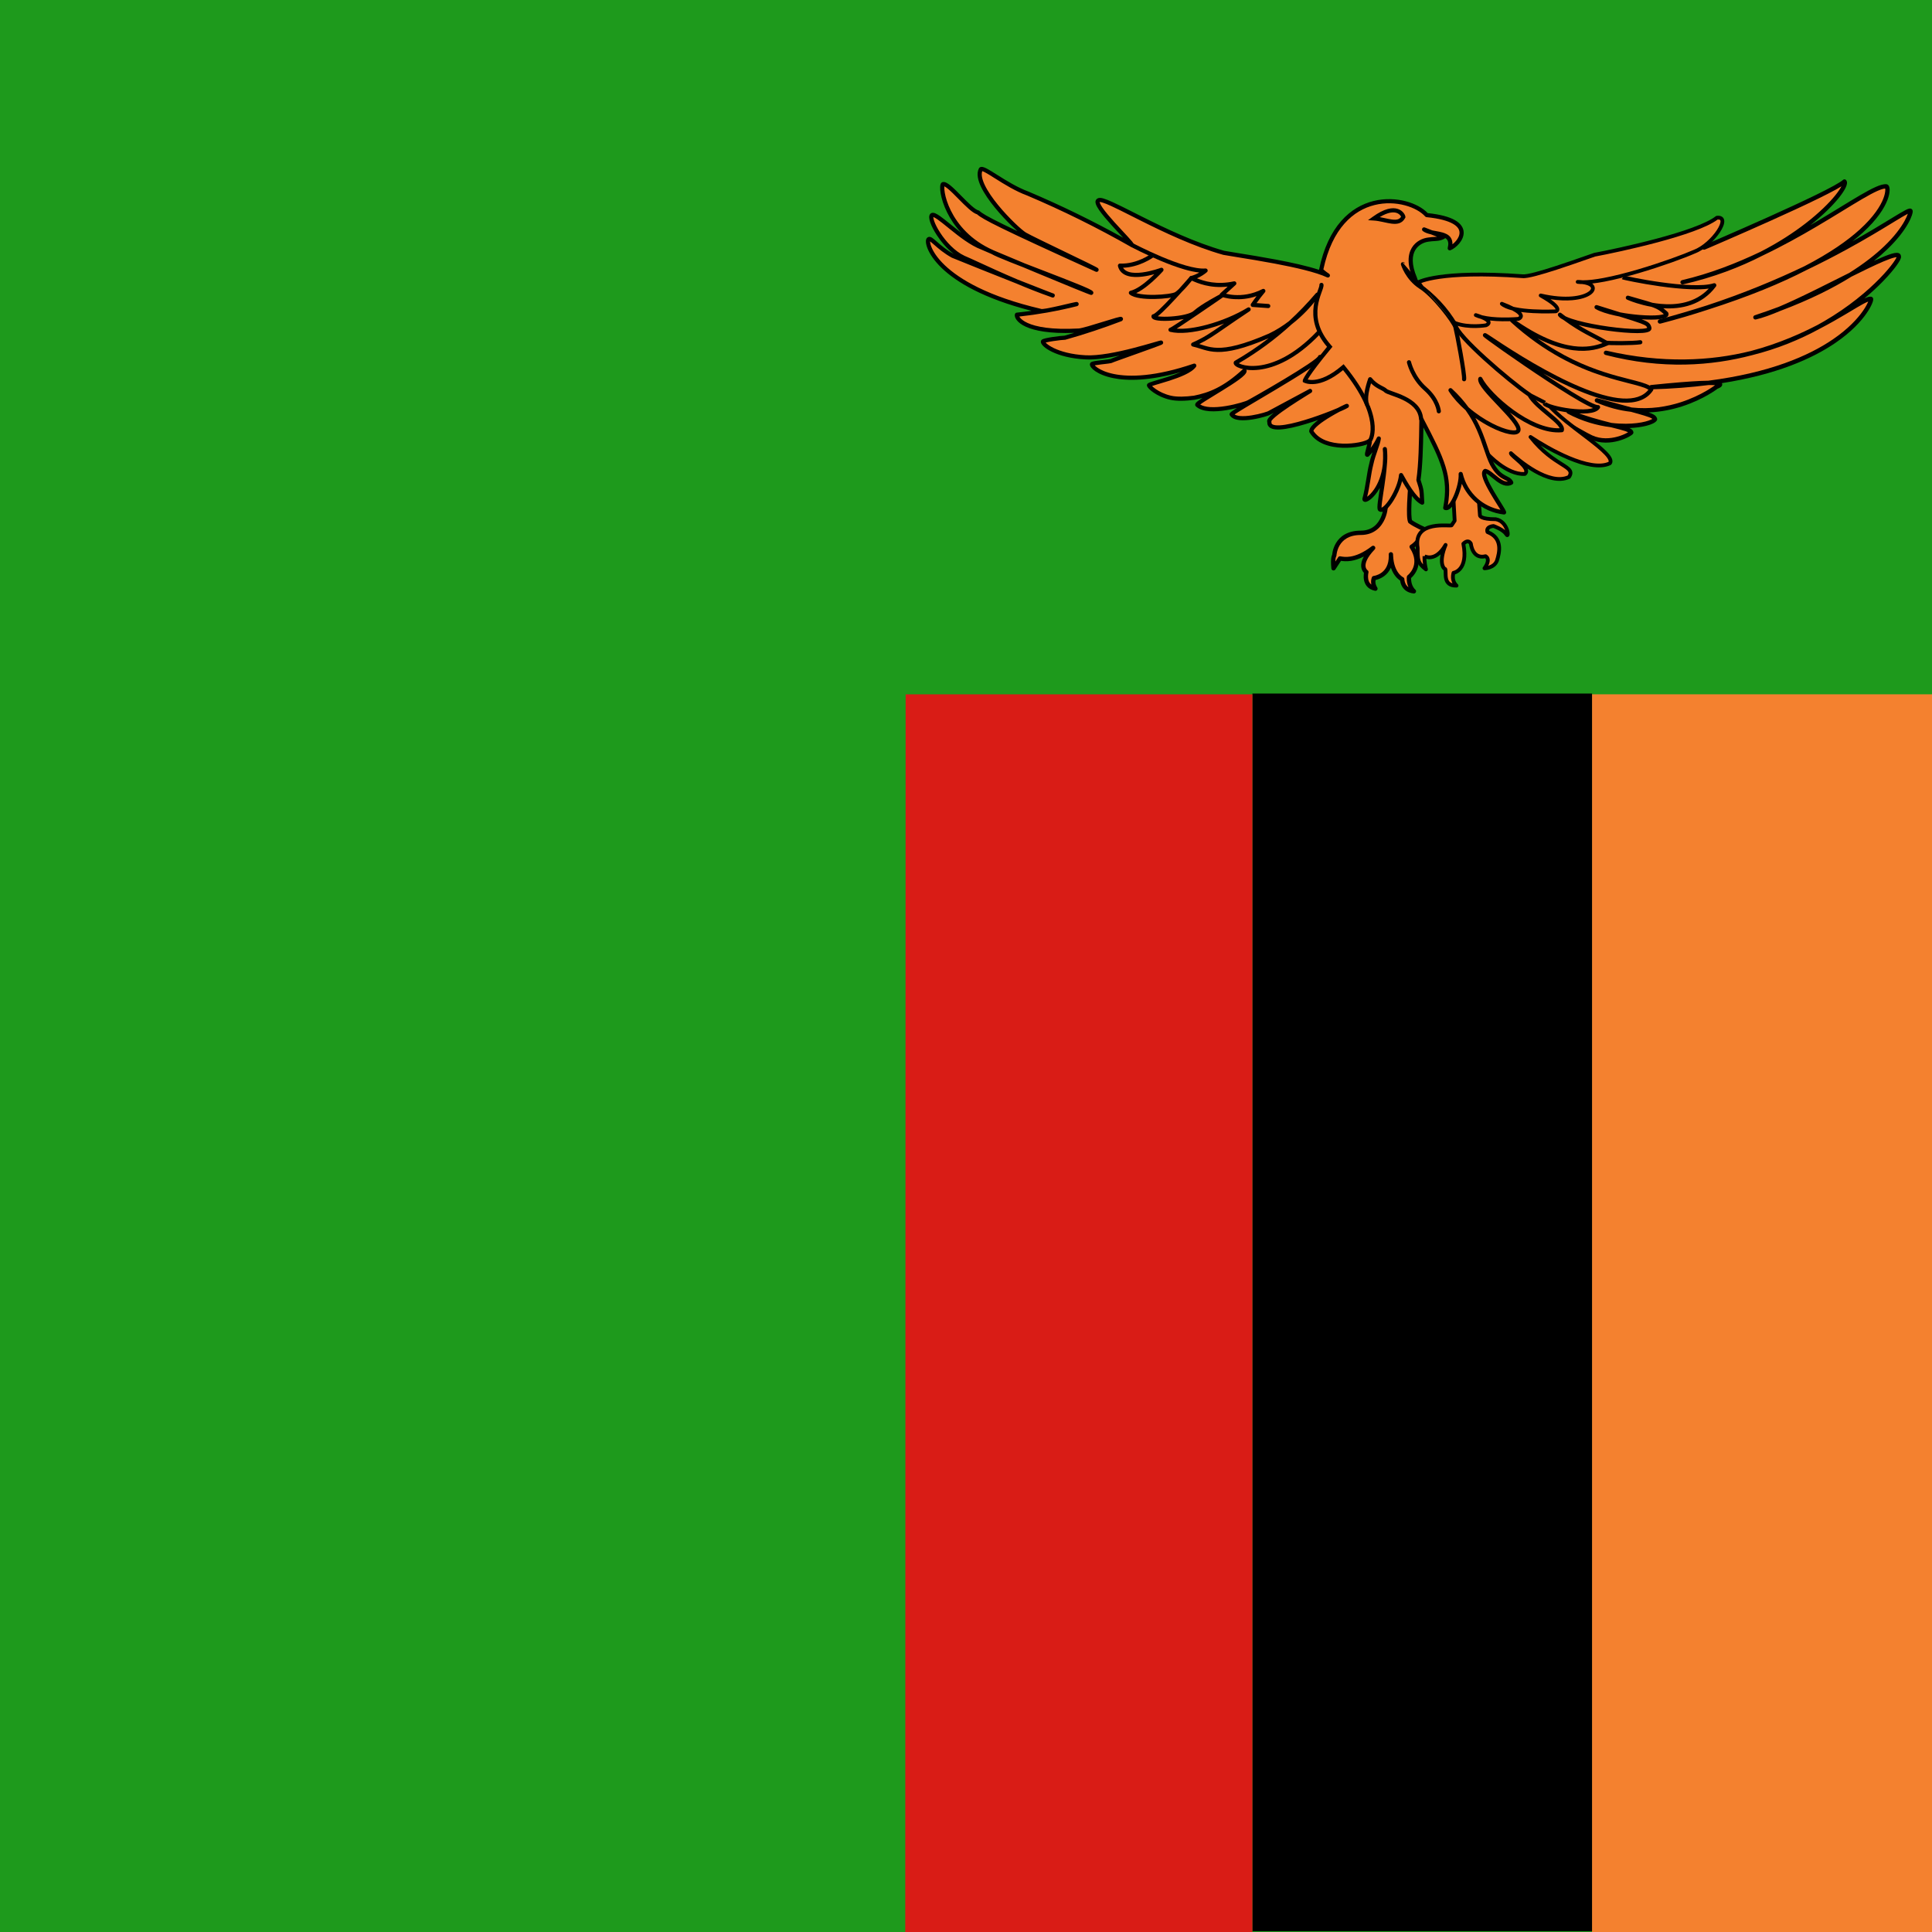 <svg width="120" height="120" viewBox="0 0 120 120" fill="none" xmlns="http://www.w3.org/2000/svg">
<g clip-path="url(#clip0_909_309965)">
<path fill-rule="evenodd" clip-rule="evenodd" d="M0 0H120V120H0V0Z" fill="#1E9A1C"/>
<path fill-rule="evenodd" clip-rule="evenodd" d="M98.883 43.125H120V120H98.883V43.125Z" fill="#F4812F"/>
<path fill-rule="evenodd" clip-rule="evenodd" d="M77.789 43.078H98.883V119.953H77.789V43.078Z" fill="black"/>
<path fill-rule="evenodd" clip-rule="evenodd" d="M56.25 43.125H77.789V120H56.227L56.25 43.125Z" fill="#D91C16"/>
<path fill-rule="evenodd" clip-rule="evenodd" d="M105.844 15.375C105.844 15.375 113.813 11.977 114.563 11.273C114.914 11.695 111.375 15.961 104.508 17.531C110.742 16.078 116.063 11.438 117.164 11.578C117.469 11.648 117.398 16.102 103.102 19.969C112.992 17.391 118.734 12.609 118.664 13.125C118.734 13.242 117.68 16.875 109.031 19.711C111.445 19.148 118.008 15.164 117.938 15.938C118.148 16.242 111.609 24.656 99.75 21.914C109.219 24.375 115.336 18.445 116.203 18.562C116.391 18.586 114.469 23.719 102.563 24.047C108.258 23.461 106.617 24.023 106.617 24.023C106.617 24.023 103.266 26.648 99.188 24.867C102.375 25.734 102.727 25.781 102.797 26.039C102.586 26.414 99.984 26.93 97.43 25.57C99.469 26.414 101.297 26.555 101.32 26.859C101.297 26.953 100.008 27.703 98.836 27.164C97.688 26.648 87.047 20.109 87.047 20.109L105.188 15.117L105.844 15.352V15.375ZM84.516 33.094C82.922 33.094 82.875 34.5 82.875 34.5C82.875 34.5 82.758 34.617 82.828 35.297L83.227 34.688C83.414 34.711 84.141 34.922 85.289 34.031C84.234 35.133 84.867 35.531 84.867 35.531C84.867 35.531 84.633 36.398 85.43 36.562C85.195 36.211 85.336 35.906 85.336 35.906C85.336 35.906 86.461 35.789 86.391 34.43C86.414 35.672 87.094 35.977 87.094 35.977C87.094 35.977 87.094 36.656 87.82 36.727C87.445 36.375 87.516 35.836 87.516 35.836C87.516 35.836 88.453 35.133 87.68 33.961C88.148 33.68 88.547 32.906 88.547 32.906C88.547 32.906 87.891 32.625 87.586 32.391C87.445 32.086 87.586 30.398 87.586 30.398L87.164 28.219L86.039 31.617C86.086 31.148 86.109 33.094 84.516 33.094Z" fill="#F4812F"/>
<path fill-rule="evenodd" clip-rule="evenodd" d="M114.571 11.139C114.608 11.141 114.642 11.158 114.666 11.187C114.725 11.257 114.727 11.347 114.716 11.416C114.705 11.489 114.676 11.571 114.635 11.657C114.552 11.831 114.409 12.047 114.211 12.293C113.831 12.764 113.238 13.359 112.439 13.989C112.524 13.939 112.609 13.89 112.692 13.841C113.253 13.51 113.774 13.192 114.249 12.902L114.306 12.867C114.758 12.59 115.169 12.339 115.531 12.128C115.907 11.909 116.235 11.73 116.505 11.611C116.64 11.551 116.764 11.504 116.874 11.475C116.983 11.447 117.088 11.432 117.181 11.444C117.186 11.445 117.19 11.446 117.194 11.447C117.243 11.458 117.277 11.488 117.297 11.514C117.318 11.54 117.332 11.57 117.341 11.598C117.36 11.654 117.369 11.724 117.369 11.801C117.368 11.957 117.33 12.168 117.232 12.423C117.036 12.935 116.594 13.636 115.699 14.45C115.506 14.625 115.291 14.807 115.052 14.993C116.039 14.441 116.83 13.958 117.412 13.603C117.471 13.567 117.528 13.532 117.583 13.499C117.923 13.292 118.185 13.134 118.36 13.045C118.444 13.002 118.523 12.967 118.586 12.956C118.612 12.951 118.673 12.943 118.728 12.979C118.782 13.015 118.798 13.068 118.799 13.109C118.8 13.111 118.8 13.112 118.8 13.113C118.802 13.127 118.802 13.139 118.802 13.149C118.802 13.169 118.799 13.19 118.795 13.211C118.788 13.253 118.774 13.306 118.753 13.368C118.711 13.493 118.638 13.664 118.523 13.87C118.291 14.285 117.887 14.849 117.21 15.496C116.972 15.724 116.7 15.962 116.389 16.208C116.558 16.13 116.716 16.059 116.862 15.998C117.184 15.861 117.455 15.761 117.647 15.722C117.739 15.704 117.835 15.694 117.914 15.717C117.957 15.729 118.003 15.755 118.036 15.802C118.061 15.839 118.071 15.879 118.073 15.916C118.077 15.932 118.077 15.947 118.077 15.958C118.077 15.982 118.073 16.005 118.068 16.024C118.058 16.061 118.04 16.103 118.019 16.146C117.975 16.232 117.906 16.343 117.813 16.473C117.626 16.733 117.337 17.081 116.949 17.48C116.632 17.805 116.247 18.166 115.797 18.54C115.844 18.517 115.889 18.498 115.931 18.482C116.029 18.444 116.131 18.416 116.221 18.429C116.269 18.435 116.303 18.463 116.323 18.493C116.34 18.519 116.346 18.545 116.348 18.56C116.352 18.591 116.349 18.623 116.345 18.647C116.336 18.699 116.315 18.766 116.284 18.842C116.222 18.996 116.111 19.209 115.936 19.46C115.586 19.964 114.98 20.63 113.994 21.302C112.564 22.277 110.34 23.266 106.949 23.798C106.958 23.814 106.965 23.832 106.969 23.853C106.981 23.919 106.949 23.97 106.929 23.996C106.907 24.022 106.881 24.043 106.86 24.057C106.817 24.086 106.765 24.11 106.729 24.125C106.711 24.133 106.695 24.139 106.683 24.143C106.676 24.148 106.668 24.154 106.659 24.161C106.632 24.181 106.593 24.209 106.542 24.244C106.439 24.314 106.29 24.412 106.097 24.523C105.713 24.745 105.158 25.021 104.473 25.242C103.872 25.435 103.171 25.585 102.397 25.616C102.539 25.665 102.644 25.708 102.72 25.753C102.775 25.785 102.821 25.821 102.857 25.865C102.894 25.91 102.914 25.957 102.927 26.003C102.936 26.038 102.932 26.074 102.915 26.105C102.867 26.19 102.771 26.254 102.67 26.303C102.563 26.356 102.424 26.405 102.262 26.446C101.982 26.517 101.621 26.57 101.204 26.586C101.24 26.602 101.272 26.619 101.301 26.636C101.364 26.675 101.447 26.742 101.455 26.849C101.456 26.863 101.455 26.878 101.451 26.892C101.444 26.921 101.429 26.942 101.422 26.952C101.413 26.963 101.403 26.974 101.395 26.982C101.377 26.998 101.356 27.015 101.333 27.031C101.287 27.064 101.225 27.102 101.15 27.142C101 27.221 100.791 27.31 100.545 27.379C100.056 27.516 99.405 27.574 98.78 27.287C98.484 27.154 97.595 26.643 96.441 25.96C95.281 25.274 93.843 24.409 92.441 23.559C91.039 22.709 89.673 21.875 88.657 21.254C88.149 20.944 87.729 20.686 87.436 20.506C87.289 20.416 87.174 20.346 87.096 20.298L86.976 20.224C86.976 20.224 86.976 20.224 87.047 20.109L86.976 20.224C86.93 20.196 86.906 20.144 86.913 20.09C86.921 20.037 86.959 19.994 87.011 19.979L105.152 14.987C105.178 14.98 105.207 14.981 105.233 14.99L105.869 15.217L105.88 15.213C105.939 15.188 106.025 15.151 106.134 15.104C106.354 15.009 106.668 14.874 107.047 14.709C107.805 14.38 108.824 13.933 109.867 13.465C110.909 12.996 111.974 12.506 112.824 12.09C113.25 11.881 113.62 11.692 113.907 11.533C114.199 11.372 114.391 11.249 114.47 11.175C114.497 11.149 114.534 11.136 114.571 11.139ZM105.736 15.457C105.745 15.469 105.756 15.479 105.769 15.488C105.807 15.513 105.855 15.517 105.897 15.499L105.844 15.375C105.897 15.499 105.897 15.499 105.897 15.499L105.897 15.499L105.987 15.461C106.045 15.436 106.131 15.399 106.241 15.352C106.46 15.257 106.775 15.122 107.154 14.957C107.913 14.627 108.934 14.18 109.977 13.711C111.021 13.242 112.089 12.751 112.943 12.332C113.37 12.123 113.745 11.931 114.038 11.77C114.164 11.7 114.278 11.634 114.375 11.573C114.302 11.717 114.178 11.903 114 12.124C113.619 12.598 113.003 13.212 112.16 13.865C111.403 14.451 110.465 15.066 109.352 15.636C107.842 16.356 106.194 17 104.477 17.4C104.405 17.417 104.36 17.489 104.376 17.562C104.393 17.634 104.465 17.679 104.538 17.663C106.439 17.228 108.088 16.588 109.471 15.879C110.696 15.295 111.827 14.664 112.829 14.073C113.392 13.742 113.915 13.422 114.39 13.132L114.445 13.098C114.898 12.821 115.307 12.571 115.667 12.361C116.041 12.143 116.358 11.97 116.614 11.857C116.742 11.801 116.852 11.761 116.943 11.736C117.004 11.72 117.053 11.713 117.092 11.71C117.096 11.731 117.099 11.761 117.099 11.8C117.098 11.916 117.069 12.094 116.98 12.327C116.802 12.79 116.389 13.458 115.518 14.25C114.761 14.938 113.66 15.717 112.074 16.537C110.353 17.36 108.316 18.217 105.991 18.979C105.089 19.267 104.116 19.554 103.066 19.838C102.995 19.858 102.952 19.932 102.971 20.003C102.99 20.075 103.064 20.118 103.136 20.099C104.16 19.832 105.14 19.542 106.073 19.236C108.648 18.413 110.646 17.579 112.194 16.779C113.115 16.338 113.947 15.907 114.683 15.505C115.911 14.835 116.875 14.247 117.553 13.833C117.612 13.797 117.669 13.763 117.723 13.729C118.066 13.521 118.319 13.369 118.483 13.286C118.488 13.283 118.493 13.28 118.499 13.277C118.498 13.279 118.498 13.281 118.497 13.282C118.461 13.389 118.396 13.544 118.287 13.739C118.07 14.127 117.683 14.671 117.024 15.301C116.495 15.806 115.792 16.367 114.861 16.95C114.695 17.032 114.527 17.117 114.355 17.203C114.293 17.234 114.23 17.265 114.168 17.297C113.254 17.755 112.284 18.242 111.395 18.653C111.075 18.8 110.767 18.938 110.476 19.06C110.008 19.237 109.512 19.411 108.989 19.583C108.921 19.605 108.882 19.678 108.901 19.747C108.921 19.817 108.992 19.859 109.062 19.842C109.472 19.747 109.994 19.557 110.577 19.311C112.426 18.614 113.87 17.887 114.993 17.185C115.757 16.804 116.445 16.468 116.968 16.246C117.289 16.109 117.538 16.02 117.701 15.987C117.746 15.978 117.779 15.974 117.801 15.973C117.796 15.986 117.789 16.003 117.778 16.024C117.743 16.093 117.682 16.192 117.593 16.316C117.416 16.563 117.136 16.901 116.756 17.291C115.995 18.072 114.836 19.059 113.302 19.952C113.167 20.031 113.028 20.109 112.886 20.186C112.364 20.456 111.785 20.732 111.151 20.992C110.423 21.291 109.624 21.571 108.757 21.799C106.246 22.427 103.242 22.583 99.78 21.782C99.709 21.766 99.636 21.81 99.619 21.882C99.601 21.954 99.645 22.026 99.716 22.045C103.246 22.962 106.315 22.722 108.824 22.061C110.418 21.663 111.818 21.077 113.013 20.425C113.652 20.095 114.205 19.773 114.667 19.499C114.774 19.435 114.876 19.374 114.973 19.316C115.26 19.145 115.501 19 115.7 18.892C115.833 18.82 115.941 18.767 116.028 18.734C116.031 18.733 116.035 18.731 116.038 18.73C116.037 18.733 116.035 18.737 116.034 18.741C115.981 18.873 115.88 19.068 115.714 19.306C115.384 19.782 114.802 20.424 113.842 21.079C112.343 22.102 109.922 23.155 106.105 23.646C105.96 23.647 105.79 23.652 105.593 23.661C104.942 23.691 103.974 23.766 102.549 23.913C102.476 23.92 102.423 23.983 102.428 24.056C102.433 24.128 102.494 24.184 102.566 24.182C103.867 24.146 105.049 24.053 106.123 23.916C106.296 23.914 106.426 23.918 106.524 23.925C106.518 23.93 106.509 23.936 106.499 23.944C106.474 23.962 106.437 23.988 106.389 24.021C106.292 24.088 106.148 24.182 105.962 24.289C105.591 24.503 105.053 24.771 104.39 24.985C103.549 25.255 102.508 25.438 101.347 25.311C101.128 25.251 100.876 25.183 100.587 25.105C100.202 25.002 99.751 24.881 99.223 24.737C99.155 24.718 99.084 24.756 99.06 24.822C99.037 24.889 99.069 24.963 99.133 24.991C99.884 25.319 100.611 25.5 101.297 25.577C101.652 25.674 101.919 25.748 102.121 25.811C102.369 25.887 102.506 25.94 102.583 25.986C102.604 25.998 102.618 26.008 102.629 26.017C102.61 26.03 102.584 26.045 102.551 26.061C102.466 26.103 102.346 26.146 102.195 26.184C101.894 26.261 101.48 26.317 100.991 26.32C100.711 26.322 100.407 26.306 100.086 26.267C99.381 26.09 98.455 25.848 97.481 25.446C97.415 25.418 97.338 25.448 97.308 25.513C97.277 25.578 97.303 25.656 97.366 25.689C98.287 26.18 99.214 26.43 100.037 26.533C100.057 26.538 100.078 26.543 100.098 26.548L100.154 26.562C100.488 26.645 100.757 26.712 100.946 26.776C101.023 26.802 101.081 26.825 101.124 26.846C101.096 26.863 101.063 26.883 101.024 26.903C100.89 26.974 100.699 27.056 100.472 27.119C100.018 27.246 99.439 27.293 98.892 27.041L98.891 27.041C98.613 26.916 97.741 26.416 96.578 25.728C95.42 25.043 93.982 24.177 92.581 23.328C91.179 22.478 89.813 21.645 88.798 21.024C88.29 20.713 87.87 20.456 87.577 20.276C87.504 20.232 87.439 20.192 87.382 20.157L105.182 15.259L105.736 15.457ZM118.637 13.221C118.637 13.221 118.636 13.221 118.634 13.221C118.636 13.221 118.637 13.221 118.637 13.221ZM114.451 11.346C114.451 11.346 114.451 11.346 114.451 11.347L114.451 11.346ZM87.173 28.084C87.234 28.088 87.285 28.133 87.297 28.193L87.719 30.373C87.721 30.385 87.722 30.397 87.721 30.41L87.72 30.41L87.72 30.414L87.719 30.428C87.718 30.441 87.716 30.459 87.715 30.482C87.711 30.528 87.706 30.595 87.701 30.676C87.69 30.838 87.677 31.057 87.668 31.285C87.659 31.514 87.655 31.75 87.662 31.946C87.665 32.045 87.671 32.131 87.68 32.2C87.686 32.248 87.693 32.283 87.699 32.306C87.841 32.409 88.052 32.523 88.24 32.615C88.34 32.664 88.43 32.706 88.495 32.736C88.528 32.75 88.554 32.762 88.572 32.77L88.593 32.779L88.6 32.782L88.6 32.782C88.634 32.797 88.661 32.825 88.674 32.861C88.687 32.896 88.684 32.935 88.667 32.968L88.547 32.906C88.667 32.968 88.667 32.968 88.667 32.968L88.667 32.968L88.666 32.969L88.665 32.971L88.662 32.978C88.658 32.984 88.654 32.993 88.647 33.005C88.635 33.027 88.617 33.06 88.594 33.099C88.548 33.178 88.482 33.287 88.4 33.405C88.264 33.602 88.076 33.837 87.863 33.999C88.199 34.573 88.158 35.049 88.012 35.391C87.936 35.569 87.833 35.706 87.75 35.798C87.71 35.843 87.673 35.878 87.646 35.903C87.646 35.91 87.646 35.918 87.645 35.927C87.645 35.977 87.647 36.048 87.661 36.128C87.687 36.289 87.754 36.48 87.913 36.628C87.955 36.668 87.967 36.73 87.943 36.782C87.919 36.835 87.865 36.867 87.807 36.861C87.393 36.821 87.174 36.601 87.064 36.386C87.011 36.282 86.985 36.181 86.972 36.107C86.969 36.089 86.967 36.073 86.965 36.058C86.948 36.047 86.928 36.034 86.906 36.018C86.833 35.963 86.738 35.877 86.643 35.75C86.551 35.627 86.461 35.467 86.391 35.263C86.285 35.5 86.131 35.669 85.969 35.787C85.818 35.897 85.665 35.96 85.55 35.996C85.508 36.009 85.471 36.018 85.441 36.025C85.436 36.048 85.431 36.076 85.43 36.109C85.425 36.205 85.443 36.339 85.542 36.488C85.572 36.533 85.572 36.593 85.542 36.638C85.511 36.683 85.456 36.706 85.403 36.695C85.177 36.648 85.015 36.55 84.903 36.42C84.793 36.292 84.74 36.144 84.717 36.008C84.693 35.873 84.698 35.746 84.709 35.654C84.712 35.627 84.716 35.602 84.719 35.581C84.706 35.568 84.692 35.553 84.679 35.535C84.623 35.464 84.565 35.357 84.548 35.209C84.529 35.037 84.568 34.824 84.711 34.565C84.408 34.721 84.142 34.8 83.919 34.836C83.63 34.882 83.413 34.854 83.292 34.835L82.941 35.371C82.91 35.419 82.852 35.441 82.796 35.428C82.741 35.415 82.7 35.368 82.694 35.311C82.658 34.964 82.669 34.751 82.692 34.62C82.704 34.554 82.719 34.507 82.735 34.473C82.738 34.467 82.74 34.462 82.743 34.457C82.743 34.448 82.745 34.437 82.746 34.424C82.751 34.382 82.76 34.322 82.775 34.251C82.807 34.109 82.867 33.919 82.982 33.727C83.216 33.337 83.67 32.959 84.516 32.959C85.241 32.959 85.595 32.523 85.769 32.126C85.852 31.937 85.892 31.76 85.908 31.651C85.904 31.636 85.903 31.62 85.905 31.604C85.908 31.573 85.911 31.548 85.915 31.529L85.915 31.529C85.916 31.524 85.92 31.503 85.931 31.483C85.933 31.478 85.939 31.466 85.951 31.454L87.036 28.176C87.055 28.118 87.111 28.08 87.173 28.084ZM86.186 31.603C86.184 31.622 86.182 31.644 86.179 31.669C86.161 31.795 86.116 32.006 86.016 32.234C85.816 32.692 85.384 33.229 84.516 33.229C83.768 33.229 83.401 33.554 83.213 33.866C83.117 34.026 83.066 34.188 83.039 34.309C83.025 34.37 83.018 34.42 83.014 34.455C83.012 34.472 83.011 34.485 83.011 34.494C83.01 34.498 83.01 34.501 83.01 34.503L83.01 34.505C83.009 34.533 82.999 34.56 82.982 34.583C82.981 34.583 82.981 34.584 82.981 34.585C82.976 34.594 82.967 34.619 82.958 34.667C82.95 34.715 82.942 34.782 82.941 34.878L83.114 34.614C83.142 34.57 83.192 34.547 83.243 34.553C83.261 34.556 83.281 34.559 83.303 34.563C83.418 34.582 83.605 34.612 83.876 34.569C84.2 34.517 84.648 34.358 85.206 33.925C85.262 33.881 85.342 33.888 85.389 33.941C85.437 33.993 85.436 34.074 85.387 34.125C84.871 34.664 84.797 35.001 84.817 35.179C84.827 35.269 84.861 35.33 84.891 35.368C84.906 35.388 84.92 35.401 84.93 35.409C84.935 35.413 84.938 35.416 84.94 35.417C84.94 35.418 84.941 35.418 84.941 35.418C84.99 35.45 85.013 35.51 84.998 35.566C84.998 35.566 84.998 35.566 84.998 35.566L84.997 35.567L84.996 35.572C84.995 35.577 84.993 35.585 84.991 35.596C84.987 35.616 84.981 35.647 84.977 35.684C84.969 35.76 84.965 35.86 84.983 35.962C85 36.064 85.038 36.163 85.108 36.244C85.127 36.267 85.15 36.289 85.177 36.31C85.161 36.231 85.157 36.159 85.16 36.096C85.164 36.024 85.176 35.965 85.188 35.923C85.194 35.902 85.199 35.885 85.204 35.873C85.206 35.866 85.208 35.861 85.21 35.858L85.212 35.853L85.213 35.851L85.213 35.85L85.213 35.85C85.213 35.85 85.213 35.85 85.336 35.906L85.213 35.85C85.233 35.807 85.274 35.777 85.322 35.772C85.322 35.772 85.322 35.772 85.322 35.772C85.322 35.772 85.322 35.772 85.322 35.772L85.323 35.772C85.323 35.772 85.325 35.772 85.327 35.771L85.329 35.771C85.336 35.77 85.346 35.769 85.359 35.766C85.385 35.761 85.424 35.752 85.471 35.738C85.565 35.709 85.689 35.657 85.81 35.569C86.034 35.405 86.265 35.102 86.259 34.525C86.257 34.495 86.256 34.464 86.256 34.432C86.254 34.358 86.312 34.297 86.386 34.295C86.46 34.292 86.522 34.349 86.525 34.423C86.527 34.455 86.528 34.486 86.529 34.517C86.554 35.059 86.713 35.392 86.859 35.588C86.937 35.693 87.013 35.76 87.068 35.801C87.096 35.822 87.118 35.836 87.132 35.844C87.139 35.848 87.144 35.851 87.147 35.852L87.149 35.853M87.149 35.853C87.15 35.854 87.15 35.854 87.15 35.854C87.198 35.876 87.228 35.923 87.229 35.976C87.229 35.976 87.229 35.976 87.229 35.976L87.229 35.979C87.229 35.983 87.229 35.988 87.23 35.996C87.231 36.011 87.233 36.033 87.238 36.061C87.248 36.116 87.267 36.19 87.305 36.264C87.341 36.336 87.396 36.411 87.481 36.472C87.436 36.366 87.409 36.263 87.394 36.171C87.378 36.072 87.375 35.986 87.376 35.924C87.376 35.893 87.377 35.867 87.379 35.849C87.379 35.84 87.38 35.833 87.381 35.828L87.381 35.822L87.382 35.82L87.382 35.819L87.382 35.819C87.382 35.819 87.382 35.819 87.516 35.836L87.382 35.819C87.386 35.783 87.405 35.75 87.434 35.728C87.434 35.728 87.434 35.728 87.434 35.728C87.434 35.728 87.434 35.728 87.434 35.728L87.435 35.727C87.436 35.727 87.438 35.725 87.441 35.723C87.446 35.719 87.454 35.712 87.465 35.703C87.486 35.684 87.516 35.655 87.55 35.617C87.618 35.541 87.702 35.429 87.763 35.285C87.883 35.004 87.929 34.584 87.567 34.035C87.547 34.005 87.54 33.967 87.548 33.931C87.556 33.895 87.579 33.864 87.61 33.845C87.819 33.72 88.022 33.477 88.178 33.251C88.253 33.144 88.314 33.044 88.357 32.969C88.293 32.94 88.211 32.902 88.121 32.857C87.919 32.758 87.668 32.624 87.504 32.498C87.486 32.484 87.472 32.467 87.463 32.447C87.437 32.389 87.422 32.312 87.412 32.235C87.401 32.154 87.395 32.058 87.392 31.955C87.385 31.75 87.389 31.506 87.398 31.275C87.407 31.043 87.42 30.822 87.431 30.658C87.437 30.576 87.442 30.508 87.446 30.461C87.447 30.438 87.449 30.419 87.45 30.407L87.45 30.406L87.13 28.752L86.186 31.603M82.971 34.595C82.971 34.595 82.971 34.595 82.971 34.595C82.971 34.595 82.971 34.595 82.971 34.595L82.875 34.5C82.971 34.595 82.971 34.595 82.971 34.595C82.971 34.595 82.971 34.595 82.971 34.595Z" fill="black"/>
<path fill-rule="evenodd" clip-rule="evenodd" d="M92.391 28.195C92.438 28.219 93.586 29.508 94.711 29.438C95.133 29.086 93.844 28.336 93.844 28.148C94.312 28.57 96.211 30.211 97.453 29.625C97.922 28.922 96.562 29.039 95.062 27.141C96.117 27.844 98.742 29.367 99.984 28.781C100.477 28.219 97.242 26.461 96.141 25.102L93.328 23.672L89.531 26.789L92.414 28.195H92.391Z" fill="#F4812F"/>
<path fill-rule="evenodd" clip-rule="evenodd" d="M93.254 23.581C93.29 23.552 93.34 23.546 93.381 23.567L96.194 24.997C96.208 25.005 96.221 25.015 96.232 25.028C96.499 25.358 96.9 25.716 97.349 26.08C97.667 26.338 98.006 26.595 98.335 26.845C98.469 26.947 98.602 27.048 98.732 27.147C99.173 27.486 99.573 27.807 99.831 28.08C99.96 28.215 100.062 28.348 100.114 28.472C100.168 28.601 100.174 28.743 100.073 28.858C100.062 28.871 100.049 28.88 100.034 28.887C99.693 29.048 99.268 29.06 98.821 28.987C98.371 28.913 97.884 28.752 97.408 28.552C96.791 28.294 96.186 27.968 95.691 27.674C96.215 28.2 96.692 28.501 97.042 28.721L97.059 28.732C97.175 28.805 97.28 28.872 97.367 28.936C97.454 28.999 97.53 29.065 97.583 29.139C97.639 29.215 97.67 29.302 97.663 29.402C97.657 29.498 97.615 29.593 97.551 29.69C97.539 29.708 97.522 29.722 97.503 29.731C97.162 29.892 96.782 29.897 96.406 29.815C96.031 29.734 95.651 29.565 95.301 29.367C95.155 29.284 95.013 29.196 94.879 29.107C94.903 29.167 94.918 29.233 94.912 29.3C94.903 29.388 94.86 29.466 94.786 29.527C94.767 29.544 94.743 29.553 94.718 29.555C94.113 29.592 93.516 29.266 93.077 28.946C92.856 28.784 92.669 28.62 92.535 28.495C92.468 28.432 92.414 28.379 92.376 28.342L92.373 28.34C92.355 28.322 92.341 28.308 92.331 28.299C92.327 28.295 92.325 28.293 92.323 28.291C92.314 28.285 92.307 28.278 92.301 28.27L89.48 26.894C89.444 26.877 89.419 26.842 89.415 26.803C89.41 26.763 89.426 26.724 89.457 26.698L93.254 23.581ZM92.526 28.161C92.529 28.165 92.533 28.168 92.536 28.171L92.54 28.175C92.578 28.212 92.63 28.263 92.695 28.323C92.824 28.445 93.004 28.602 93.216 28.757C93.632 29.061 94.154 29.337 94.66 29.323C94.672 29.306 94.677 29.292 94.678 29.278C94.68 29.253 94.674 29.217 94.649 29.167C94.597 29.064 94.489 28.943 94.355 28.817C94.269 28.736 94.181 28.659 94.097 28.586C94.049 28.545 94.004 28.506 93.96 28.467C93.903 28.415 93.85 28.365 93.81 28.321C93.791 28.298 93.772 28.274 93.757 28.249C93.744 28.227 93.727 28.191 93.727 28.148C93.727 28.102 93.754 28.06 93.796 28.041C93.838 28.023 93.888 28.03 93.922 28.061C94.155 28.271 94.739 28.779 95.416 29.163C95.755 29.354 96.112 29.512 96.456 29.586C96.788 29.658 97.1 29.652 97.373 29.533C97.412 29.468 97.427 29.421 97.43 29.386C97.432 29.35 97.423 29.317 97.393 29.276C97.362 29.232 97.309 29.183 97.229 29.125C97.15 29.067 97.052 29.005 96.933 28.93L96.916 28.919C96.444 28.621 95.724 28.167 94.971 27.213C94.935 27.168 94.937 27.104 94.976 27.061C95.015 27.019 95.079 27.011 95.127 27.043C95.651 27.392 96.564 27.945 97.498 28.336C97.966 28.532 98.434 28.686 98.859 28.755C99.272 28.823 99.632 28.808 99.908 28.687C99.921 28.663 99.924 28.626 99.897 28.562C99.862 28.478 99.784 28.37 99.661 28.241C99.417 27.983 99.032 27.674 98.589 27.333C98.462 27.235 98.33 27.136 98.196 27.034C97.866 26.783 97.523 26.522 97.201 26.262C96.758 25.903 96.349 25.539 96.066 25.195L93.343 23.811L89.747 26.764L92.465 28.09C92.496 28.105 92.517 28.131 92.526 28.161ZM92.321 28.29C92.321 28.29 92.321 28.29 92.321 28.29C92.32 28.288 92.319 28.288 92.319 28.288M93.957 28.127C93.957 28.127 93.957 28.127 93.958 28.128C93.957 28.127 93.957 28.127 93.957 28.127Z" fill="black"/>
<path fill-rule="evenodd" clip-rule="evenodd" d="M88.102 17.531C88.102 17.531 89.391 16.781 94.57 17.156C95.133 17.227 98.086 16.148 99.047 15.82C100.547 15.539 105.375 14.508 106.641 13.523C107.578 13.406 106.406 15.187 105.234 15.633C104.016 16.172 99.586 17.719 97.992 17.508C99.891 17.531 98.836 19.078 95.695 18.352C97.195 19.195 96.633 19.336 96.633 19.336C96.633 19.336 93.984 19.477 93.281 18.867C95.062 19.547 94.312 19.805 94.312 19.805C94.312 19.805 92.508 19.969 91.664 19.57C92.953 19.969 92.297 20.203 92.297 20.203C92.297 20.203 91.242 20.39 90.375 20.062C89.484 19.758 88.172 17.555 88.102 17.555V17.531Z" fill="#F4812F"/>
<path fill-rule="evenodd" clip-rule="evenodd" d="M106.685 13.636C106.351 13.888 105.809 14.134 105.171 14.368C104.513 14.609 103.74 14.84 102.962 15.049C101.411 15.464 99.832 15.792 99.077 15.934C98.939 15.981 98.759 16.044 98.552 16.116C98.039 16.296 97.354 16.535 96.695 16.749C96.23 16.9 95.776 17.039 95.401 17.137C95.214 17.185 95.046 17.224 94.905 17.248C94.769 17.271 94.647 17.283 94.559 17.273C91.977 17.086 90.369 17.18 89.41 17.319C88.931 17.389 88.614 17.469 88.42 17.531C88.362 17.55 88.315 17.567 88.278 17.581C88.321 17.64 88.378 17.722 88.445 17.82L88.457 17.837C88.604 18.048 88.802 18.331 89.024 18.623C89.247 18.916 89.493 19.215 89.737 19.459C89.984 19.706 90.217 19.884 90.413 19.951L90.416 19.953C90.83 20.109 91.294 20.144 91.659 20.139C91.841 20.136 91.996 20.123 92.106 20.111C92.16 20.105 92.204 20.099 92.233 20.095C92.247 20.092 92.258 20.091 92.265 20.09C92.267 20.088 92.27 20.087 92.273 20.086C92.285 20.081 92.299 20.073 92.313 20.063C92.338 20.047 92.344 20.036 92.346 20.032C92.343 20.024 92.328 19.991 92.243 19.935C92.184 19.897 92.1 19.854 91.982 19.806C91.849 19.771 91.724 19.728 91.614 19.676C91.558 19.65 91.533 19.585 91.555 19.528C91.577 19.47 91.64 19.44 91.699 19.458C91.838 19.501 91.956 19.543 92.057 19.583C92.429 19.678 92.891 19.713 93.306 19.72C93.582 19.724 93.831 19.716 94.011 19.707C94.102 19.702 94.175 19.698 94.225 19.694C94.25 19.692 94.269 19.691 94.282 19.689L94.285 19.689C94.286 19.689 94.288 19.688 94.29 19.687C94.301 19.681 94.315 19.673 94.328 19.663C94.353 19.643 94.354 19.631 94.351 19.618C94.344 19.588 94.304 19.514 94.129 19.398C94.073 19.36 94.004 19.32 93.922 19.277C93.633 19.204 93.374 19.103 93.204 18.956C93.162 18.918 93.151 18.856 93.181 18.807C93.21 18.758 93.27 18.737 93.323 18.758C93.608 18.866 93.832 18.965 94.006 19.056C94.045 19.065 94.085 19.074 94.126 19.083C94.465 19.154 94.855 19.193 95.227 19.213C95.599 19.233 95.949 19.235 96.206 19.231C96.335 19.229 96.44 19.226 96.513 19.224C96.55 19.222 96.578 19.221 96.598 19.22L96.609 19.22C96.613 19.218 96.617 19.215 96.619 19.214C96.619 19.214 96.619 19.214 96.619 19.214C96.619 19.211 96.618 19.206 96.615 19.197C96.603 19.159 96.553 19.079 96.4 18.951C96.249 18.826 96.01 18.663 95.638 18.454C95.587 18.425 95.565 18.363 95.586 18.309C95.607 18.255 95.665 18.224 95.722 18.237C96.497 18.417 97.139 18.455 97.636 18.413C98.136 18.37 98.48 18.248 98.665 18.115C98.759 18.049 98.802 17.987 98.816 17.942C98.827 17.904 98.822 17.868 98.787 17.828C98.748 17.783 98.67 17.733 98.534 17.693C98.466 17.673 98.385 17.656 98.292 17.644C98.178 17.643 98.073 17.637 97.977 17.624C97.915 17.616 97.871 17.561 97.875 17.499C97.88 17.437 97.932 17.39 97.994 17.39C98.107 17.392 98.212 17.399 98.307 17.41C98.658 17.412 99.103 17.358 99.603 17.264C100.256 17.142 100.994 16.952 101.721 16.739C103.176 16.312 104.583 15.793 105.187 15.525C105.189 15.525 105.191 15.524 105.193 15.523C105.749 15.312 106.318 14.775 106.631 14.302C106.708 14.185 106.768 14.075 106.808 13.977C106.849 13.879 106.865 13.8 106.864 13.744C106.863 13.69 106.847 13.669 106.831 13.658C106.812 13.645 106.769 13.63 106.685 13.636ZM98.895 17.61C98.921 17.63 98.944 17.651 98.964 17.675C99.049 17.772 99.077 17.891 99.04 18.011C99.005 18.124 98.918 18.223 98.801 18.306C98.568 18.473 98.178 18.602 97.656 18.646C97.278 18.678 96.825 18.666 96.304 18.587C96.402 18.654 96.483 18.715 96.55 18.771C96.712 18.907 96.804 19.021 96.838 19.123C96.856 19.177 96.858 19.23 96.844 19.279C96.831 19.328 96.803 19.363 96.776 19.388C96.749 19.412 96.721 19.427 96.701 19.435C96.691 19.44 96.682 19.443 96.675 19.445C96.672 19.447 96.669 19.447 96.667 19.448L96.663 19.449L96.662 19.449L96.662 19.449L96.662 19.45C96.661 19.45 96.661 19.45 96.633 19.336C96.639 19.453 96.639 19.453 96.639 19.453L96.637 19.453L96.631 19.453L96.608 19.454C96.588 19.455 96.559 19.456 96.522 19.458C96.447 19.46 96.34 19.464 96.21 19.465C95.949 19.469 95.593 19.468 95.214 19.447C94.971 19.434 94.718 19.412 94.473 19.379C94.529 19.441 94.564 19.502 94.579 19.564C94.611 19.7 94.536 19.795 94.476 19.844C94.446 19.869 94.415 19.886 94.393 19.897C94.382 19.903 94.372 19.907 94.365 19.91C94.361 19.912 94.358 19.913 94.356 19.914L94.353 19.915L94.351 19.915L94.351 19.915C94.351 19.915 94.351 19.915 94.312 19.805C94.323 19.921 94.323 19.921 94.323 19.921L94.322 19.921L94.317 19.922L94.302 19.923C94.288 19.924 94.268 19.926 94.242 19.928C94.19 19.931 94.115 19.936 94.023 19.941C93.839 19.95 93.584 19.958 93.303 19.954C93.065 19.95 92.803 19.937 92.546 19.907C92.57 19.948 92.582 19.992 92.581 20.039C92.578 20.154 92.493 20.225 92.445 20.257C92.418 20.276 92.391 20.289 92.372 20.298C92.362 20.303 92.354 20.306 92.348 20.309C92.345 20.31 92.342 20.311 92.34 20.312L92.338 20.313L92.337 20.313L92.337 20.313C92.337 20.313 92.336 20.313 92.297 20.203C92.317 20.318 92.317 20.318 92.317 20.318L92.317 20.319L92.316 20.319L92.314 20.319L92.304 20.321C92.295 20.322 92.283 20.324 92.267 20.326C92.235 20.331 92.189 20.337 92.131 20.344C92.016 20.356 91.853 20.37 91.663 20.373C91.284 20.379 90.788 20.344 90.335 20.173C90.086 20.087 89.822 19.876 89.571 19.625C89.316 19.37 89.063 19.061 88.837 18.765C88.612 18.468 88.412 18.182 88.265 17.971L88.254 17.955C88.185 17.856 88.129 17.775 88.088 17.719C88.066 17.689 88.05 17.668 88.039 17.655C88.039 17.654 88.038 17.653 88.037 17.653C88.005 17.632 87.984 17.596 87.984 17.555V17.531C87.984 17.489 88.007 17.451 88.043 17.43L88.102 17.531C88.043 17.43 88.043 17.43 88.043 17.43L88.043 17.43L88.044 17.429L88.045 17.428L88.05 17.426C88.053 17.424 88.058 17.421 88.064 17.418C88.077 17.412 88.096 17.403 88.12 17.392C88.169 17.371 88.244 17.341 88.348 17.308C88.557 17.241 88.886 17.158 89.377 17.087C90.357 16.945 91.983 16.851 94.579 17.039C94.581 17.039 94.583 17.04 94.585 17.04C94.637 17.046 94.73 17.04 94.865 17.017C94.997 16.994 95.159 16.957 95.343 16.91C95.71 16.814 96.159 16.677 96.623 16.526C97.279 16.313 97.958 16.076 98.471 15.896C98.683 15.822 98.867 15.758 99.009 15.709C99.014 15.707 99.02 15.706 99.025 15.705C99.773 15.565 101.352 15.237 102.901 14.822C103.676 14.615 104.441 14.386 105.091 14.148C105.744 13.909 106.268 13.665 106.569 13.431C106.585 13.418 106.605 13.41 106.626 13.407C106.756 13.391 106.875 13.404 106.964 13.466C107.059 13.531 107.096 13.634 107.098 13.738C107.101 13.839 107.072 13.952 107.025 14.066C106.978 14.181 106.91 14.306 106.826 14.432C106.495 14.931 105.893 15.507 105.279 15.741C104.662 16.014 103.247 16.536 101.787 16.964C101.055 17.178 100.31 17.37 99.646 17.495C99.383 17.544 99.13 17.584 98.895 17.61ZM92.297 20.203L92.317 20.318C92.324 20.317 92.33 20.316 92.336 20.313L92.297 20.203ZM94.312 19.805L94.323 19.921C94.332 19.92 94.342 19.919 94.351 19.915L94.312 19.805ZM96.633 19.336L96.639 19.453C96.647 19.453 96.654 19.451 96.662 19.45L96.633 19.336Z" fill="black"/>
<path fill-rule="evenodd" clip-rule="evenodd" d="M90.164 28.922L90.352 32.344L90.164 32.625C90.094 32.719 87.75 32.25 88.055 34.031C88.055 34.781 88.055 34.969 88.57 35.367C88.453 34.898 88.477 34.547 88.477 34.547C88.477 34.547 89.156 34.945 89.789 33.844C89.344 34.922 89.648 35.32 89.766 35.344C89.859 35.531 89.578 36.398 90.469 36.375C90.117 36.047 90.281 35.578 90.281 35.578C90.281 35.578 91.219 35.438 90.891 33.773C91.219 33.445 91.359 33.773 91.359 33.773C91.359 33.773 91.453 34.758 92.273 34.547C92.625 34.758 92.203 35.297 92.203 35.297C92.203 35.297 92.789 35.297 92.977 34.828C93.141 34.312 93.352 33.422 92.391 33.047C92.273 32.695 92.766 32.672 92.766 32.672C92.766 32.672 93.375 32.883 93.562 33.188C93.75 33.492 93.68 32.391 92.906 32.25C91.969 32.25 91.922 32.039 91.922 32.016L91.688 28.805L90.164 28.922Z" fill="#F4812F"/>
<path fill-rule="evenodd" clip-rule="evenodd" d="M91.764 28.716C91.787 28.736 91.802 28.765 91.804 28.796L92.037 31.991C92.045 31.999 92.065 32.015 92.109 32.034C92.216 32.08 92.443 32.133 92.906 32.133C92.913 32.133 92.92 32.133 92.927 32.135C93.372 32.216 93.607 32.572 93.705 32.846C93.753 32.982 93.775 33.115 93.764 33.204C93.761 33.226 93.755 33.255 93.741 33.282C93.726 33.309 93.692 33.352 93.63 33.357C93.575 33.362 93.535 33.333 93.516 33.316C93.495 33.297 93.477 33.273 93.463 33.249C93.387 33.126 93.215 33.01 93.04 32.919C92.956 32.876 92.877 32.842 92.819 32.818C92.791 32.806 92.767 32.797 92.751 32.791C92.751 32.791 92.75 32.791 92.75 32.791C92.74 32.792 92.726 32.794 92.71 32.797C92.672 32.803 92.625 32.815 92.583 32.834C92.54 32.854 92.514 32.876 92.501 32.898C92.494 32.911 92.487 32.93 92.49 32.961C92.718 33.059 92.885 33.188 93.003 33.339C93.13 33.502 93.196 33.685 93.221 33.868C93.272 34.231 93.171 34.605 93.088 34.864C93.087 34.866 93.086 34.869 93.085 34.872C92.974 35.149 92.746 35.284 92.558 35.349C92.463 35.382 92.376 35.398 92.312 35.406C92.28 35.41 92.254 35.412 92.235 35.413C92.226 35.413 92.218 35.414 92.213 35.414L92.206 35.414L92.204 35.414L92.204 35.414L92.203 35.414C92.203 35.414 92.203 35.414 92.203 35.297L92.203 35.414C92.158 35.414 92.117 35.389 92.098 35.348C92.078 35.308 92.083 35.26 92.111 35.225C92.111 35.225 92.111 35.225 92.111 35.225M92.111 35.225L92.111 35.224L92.114 35.22C92.117 35.217 92.12 35.212 92.125 35.205C92.135 35.191 92.149 35.171 92.164 35.147C92.196 35.097 92.234 35.03 92.261 34.959C92.288 34.887 92.301 34.821 92.294 34.767C92.29 34.732 92.277 34.701 92.248 34.673C92.044 34.715 91.872 34.691 91.732 34.62C91.581 34.544 91.477 34.42 91.407 34.297C91.337 34.175 91.296 34.047 91.273 33.952C91.261 33.904 91.254 33.863 91.249 33.834C91.248 33.824 91.246 33.816 91.246 33.809C91.243 33.805 91.24 33.8 91.237 33.795C91.225 33.778 91.209 33.763 91.192 33.754C91.179 33.746 91.161 33.741 91.132 33.748C91.106 33.755 91.068 33.773 91.018 33.815C91.166 34.629 91.017 35.101 90.801 35.373C90.691 35.511 90.569 35.591 90.473 35.636C90.436 35.653 90.404 35.666 90.377 35.674C90.377 35.676 90.376 35.678 90.376 35.68C90.367 35.722 90.359 35.783 90.36 35.851C90.363 35.988 90.403 36.153 90.549 36.289C90.583 36.322 90.595 36.372 90.578 36.416C90.561 36.461 90.519 36.491 90.472 36.492C90.231 36.498 90.051 36.445 89.923 36.341C89.795 36.238 89.734 36.098 89.704 35.964C89.674 35.831 89.673 35.694 89.672 35.588L89.672 35.582C89.672 35.53 89.672 35.487 89.669 35.451C89.669 35.442 89.668 35.434 89.667 35.427C89.625 35.4 89.589 35.36 89.559 35.316C89.51 35.242 89.47 35.139 89.45 35.006C89.428 34.858 89.432 34.669 89.48 34.435C89.281 34.616 89.086 34.698 88.913 34.724C88.786 34.744 88.677 34.732 88.593 34.713C88.594 34.732 88.595 34.752 88.596 34.774C88.605 34.915 88.627 35.113 88.684 35.339C88.696 35.387 88.676 35.438 88.634 35.465C88.593 35.493 88.538 35.49 88.499 35.46C88.235 35.256 88.084 35.092 88.008 34.869C87.937 34.66 87.937 34.408 87.937 34.053L87.937 34.041C87.86 33.576 87.952 33.236 88.157 32.997C88.359 32.761 88.655 32.642 88.945 32.581C89.236 32.519 89.536 32.514 89.763 32.517C89.823 32.517 89.874 32.519 89.92 32.52C89.965 32.521 90.005 32.522 90.041 32.522C90.062 32.522 90.079 32.522 90.092 32.522L90.232 32.311L90.047 28.928C90.043 28.865 90.091 28.81 90.155 28.805L91.678 28.688C91.71 28.686 91.74 28.695 91.764 28.716M88.477 34.547C88.36 34.539 88.36 34.539 88.359 34.539L88.359 34.54L88.359 34.541L88.359 34.545C88.359 34.548 88.359 34.553 88.359 34.558C88.358 34.57 88.358 34.587 88.358 34.608C88.357 34.651 88.358 34.712 88.362 34.788C88.367 34.863 88.375 34.952 88.389 35.051C88.308 34.963 88.26 34.883 88.23 34.794C88.173 34.626 88.172 34.414 88.172 34.031C88.172 34.025 88.171 34.018 88.17 34.011C88.098 33.591 88.185 33.325 88.335 33.149C88.489 32.969 88.726 32.866 88.993 32.81C89.258 32.754 89.538 32.748 89.76 32.751C89.812 32.752 89.864 32.753 89.911 32.754C89.96 32.755 90.005 32.756 90.04 32.757C90.076 32.757 90.11 32.756 90.137 32.753C90.151 32.752 90.168 32.749 90.184 32.745C90.195 32.741 90.232 32.73 90.258 32.695C90.259 32.694 90.26 32.692 90.261 32.69L90.449 32.409C90.463 32.388 90.47 32.363 90.469 32.337L90.287 29.03L91.579 28.931L91.805 32.021C91.808 32.097 91.868 32.185 92.016 32.249C92.166 32.314 92.428 32.366 92.895 32.367C93.217 32.43 93.401 32.692 93.484 32.925C93.485 32.927 93.485 32.928 93.486 32.93C93.379 32.84 93.254 32.767 93.147 32.711C93.056 32.664 92.97 32.627 92.908 32.601C92.877 32.588 92.851 32.578 92.833 32.572C92.824 32.568 92.817 32.566 92.812 32.564L92.806 32.562L92.805 32.561L92.804 32.561C92.804 32.561 92.804 32.561 92.766 32.672L92.804 32.561C92.79 32.556 92.775 32.554 92.76 32.555L92.766 32.672C92.76 32.555 92.76 32.555 92.76 32.555L92.76 32.555L92.759 32.555L92.757 32.555L92.752 32.555C92.747 32.556 92.741 32.556 92.733 32.557C92.717 32.559 92.696 32.561 92.67 32.566C92.621 32.574 92.552 32.59 92.485 32.621C92.419 32.651 92.345 32.701 92.298 32.782C92.249 32.867 92.241 32.97 92.279 33.084C92.29 33.117 92.316 33.143 92.348 33.156C92.572 33.243 92.72 33.358 92.818 33.483C92.916 33.608 92.968 33.751 92.989 33.901C93.032 34.205 92.947 34.532 92.866 34.788C92.789 34.977 92.632 35.075 92.481 35.127C92.466 35.133 92.451 35.138 92.436 35.142C92.451 35.111 92.466 35.077 92.48 35.043C92.513 34.954 92.54 34.846 92.527 34.739C92.513 34.625 92.454 34.519 92.334 34.446C92.307 34.43 92.275 34.426 92.244 34.433C92.062 34.48 91.933 34.458 91.837 34.41C91.74 34.361 91.666 34.278 91.61 34.181C91.555 34.084 91.521 33.979 91.501 33.896C91.491 33.855 91.484 33.821 91.481 33.797C91.479 33.785 91.478 33.776 91.477 33.77L91.476 33.764L91.476 33.762C91.475 33.75 91.472 33.738 91.467 33.727L91.359 33.773C91.467 33.727 91.467 33.727 91.467 33.727L91.467 33.727L91.467 33.727L91.466 33.726L91.466 33.724L91.463 33.719C91.462 33.715 91.459 33.71 91.456 33.704C91.449 33.693 91.44 33.677 91.427 33.659C91.403 33.625 91.363 33.579 91.303 33.547C91.241 33.514 91.162 33.498 91.073 33.522C90.987 33.544 90.899 33.6 90.808 33.691C90.78 33.718 90.768 33.758 90.776 33.796C90.936 34.607 90.782 35.02 90.617 35.227C90.534 35.332 90.442 35.391 90.372 35.424C90.338 35.441 90.308 35.45 90.289 35.456C90.279 35.459 90.272 35.461 90.267 35.462C90.266 35.462 90.266 35.462 90.265 35.462C90.264 35.462 90.263 35.462 90.263 35.462C90.263 35.462 90.263 35.462 90.264 35.462C90.264 35.462 90.264 35.464 90.281 35.578L90.171 35.539C90.185 35.499 90.221 35.469 90.263 35.462C90.263 35.462 90.263 35.462 90.264 35.462L90.281 35.578C90.171 35.539 90.171 35.539 90.171 35.539L90.17 35.54L90.17 35.541L90.17 35.542L90.168 35.548C90.166 35.553 90.164 35.559 90.162 35.567C90.157 35.583 90.152 35.606 90.146 35.633C90.135 35.689 90.124 35.766 90.126 35.856C90.128 35.968 90.15 36.101 90.216 36.232C90.153 36.214 90.106 36.188 90.07 36.159C89.997 36.1 89.956 36.016 89.933 35.913C89.909 35.808 89.908 35.695 89.907 35.587L89.907 35.577C89.906 35.528 89.906 35.478 89.903 35.434C89.9 35.391 89.893 35.337 89.87 35.291C89.854 35.259 89.824 35.236 89.788 35.229C89.792 35.23 89.794 35.23 89.794 35.23C89.794 35.23 89.778 35.221 89.755 35.186C89.728 35.146 89.698 35.077 89.682 34.972C89.651 34.763 89.68 34.416 89.897 33.889C89.921 33.831 89.896 33.766 89.841 33.739C89.785 33.711 89.718 33.732 89.687 33.785C89.384 34.314 89.082 34.461 88.878 34.493C88.772 34.509 88.685 34.496 88.624 34.479C88.593 34.471 88.569 34.461 88.554 34.455C88.547 34.451 88.541 34.449 88.538 34.447L88.535 34.445C88.535 34.445 88.535 34.445 88.535 34.445L88.535 34.446C88.535 34.446 88.536 34.446 88.477 34.547ZM91.252 33.821L91.252 33.82C91.252 33.821 91.252 33.821 91.252 33.821ZM93.531 33.18C93.531 33.18 93.531 33.18 93.531 33.18L93.531 33.18ZM92.033 31.986C92.033 31.986 92.034 31.986 92.034 31.988C92.033 31.986 92.033 31.986 92.033 31.986Z" fill="black"/>
<path fill-rule="evenodd" clip-rule="evenodd" d="M93.422 31.828C93.422 31.664 91.828 29.508 92.25 29.25C92.648 29.32 93.305 30.305 93.867 29.977C93.703 29.602 93.211 29.813 92.672 28.828C92.109 27.703 92.039 26.039 90.094 24.234C91.359 26.156 94.172 27.281 94.312 26.719C94.453 26.156 91.805 24.047 91.945 23.531C92.461 24.563 95.086 26.906 97.008 26.719C97.148 26.25 95.437 25.359 94.992 24.516C93.75 23.672 90.445 20.836 90.398 20.18C89.817 19.191 89.025 18.343 88.078 17.695C87.991 17.576 87.927 17.44 87.891 17.297C87.141 15.539 88.125 14.953 88.711 14.883C89.18 14.813 89.32 14.883 89.648 14.719L88.453 14.25C88.992 14.649 90.328 14.297 90.047 15.422C90.633 15.188 91.898 13.688 88.617 13.359C87.539 12.141 83.156 11.438 82.055 16.781C82.148 16.852 82.195 16.922 82.477 17.109C81.07 16.453 77.344 15.938 76.008 15.703C72.352 14.672 68.578 12.141 68.227 12.445C67.758 12.68 70.43 15.164 70.289 15.211C68.204 14.024 66.052 12.96 63.844 12.024C62.437 11.508 61.055 10.289 60.914 10.524C60.398 11.578 63.141 14.25 63.656 14.555C64.172 14.859 68.18 16.734 68.109 16.758C62.062 14.016 61.078 13.5 60.75 13.195C60.211 13.078 58.922 11.32 58.57 11.438C58.359 11.625 58.758 14.391 61.641 15.656C62.109 15.984 67.828 18.023 67.781 18.188C67.781 18.234 61.219 15.492 60.984 15.375C59.719 14.906 58.172 13.172 57.891 13.359C57.609 13.547 58.594 15.422 59.859 16.008C60.539 16.289 63.094 17.555 65.391 18.352C65.531 18.422 61.242 16.734 59.18 15.891C58.242 15.375 57.82 14.719 57.68 14.859C57.445 15 58.008 17.766 64.641 19.313C64.805 19.406 66.984 18.82 66.867 18.891C65.65 19.197 64.412 19.416 63.164 19.547C63.094 19.734 63.586 20.719 67.008 20.531C67.43 20.508 69.82 19.664 69.609 19.828C68.471 20.263 67.313 20.646 66.141 20.977C65.93 20.977 64.828 21.117 64.781 21.211C64.734 21.398 65.602 22.102 67.43 22.195C69.07 22.289 72.164 21.211 72.117 21.281C72.023 21.352 69.117 22.359 69.047 22.406C68.93 22.477 67.875 22.523 67.828 22.617C67.734 22.828 69.375 24.352 74.18 22.711C73.711 23.367 71.367 23.813 71.367 23.93C71.367 24.023 71.883 24.516 72.703 24.703C73.102 24.797 73.664 24.773 74.18 24.703C75.117 24.516 76.055 24.164 77.297 23.016C77.437 23.367 74.227 25.008 74.367 25.148C75.07 25.805 77.391 25.078 77.531 24.984C77.695 24.914 81.984 22.477 81.984 22.172C82.055 22.547 76.43 25.617 76.5 25.734C76.852 26.297 78.773 25.711 78.844 25.641L81.375 24.281C81.445 24.258 78.609 25.922 78.844 26.203C78.727 27.305 83.297 25.453 83.648 25.219C83.812 25.102 81.445 26.25 81.445 26.789C82.219 28.078 84.656 27.68 85.031 27.398C85.219 27.258 84.797 28.336 84.937 28.242C85.226 27.947 85.463 27.607 85.641 27.234C85.594 27.609 85.312 28.172 85.172 28.828C85.008 29.461 84.961 30.211 84.75 30.984C84.703 31.313 86.25 30.305 86.016 27.891C86.156 29.156 85.547 31.5 85.711 31.641C86.016 31.875 86.93 30.469 87.023 29.508C87.281 29.977 87.844 30.984 88.336 31.219C88.289 30.492 88.336 30.516 88.102 29.813C88.242 28.852 88.266 27.539 88.289 26.039C89.602 28.547 90.141 29.625 89.766 31.547C90.164 31.711 90.773 30.188 90.727 29.438C90.873 30.066 91.211 30.634 91.694 31.062C92.177 31.49 92.78 31.758 93.422 31.828Z" fill="#F4812F"/>
<path fill-rule="evenodd" clip-rule="evenodd" d="M61.973 10.883C62.513 11.224 63.2 11.65 63.888 11.902C63.89 11.903 63.892 11.904 63.894 11.905C65.899 12.755 67.857 13.71 69.761 14.766C69.708 14.71 69.653 14.65 69.594 14.587C69.421 14.402 69.227 14.194 69.039 13.985C68.743 13.656 68.452 13.317 68.264 13.043C68.172 12.907 68.097 12.777 68.063 12.668C68.046 12.613 68.035 12.55 68.047 12.489C68.06 12.425 68.097 12.371 68.155 12.337C68.213 12.295 68.283 12.289 68.337 12.292C68.4 12.294 68.472 12.309 68.548 12.332C68.701 12.377 68.899 12.458 69.13 12.564C69.473 12.72 69.903 12.938 70.396 13.186C70.568 13.273 70.749 13.364 70.936 13.458C72.378 14.181 74.223 15.065 76.036 15.577C76.26 15.616 76.552 15.664 76.891 15.719C77.556 15.826 78.398 15.963 79.24 16.121C80.209 16.304 81.195 16.519 81.927 16.76C81.928 16.758 81.928 16.757 81.928 16.755C82.487 14.044 83.888 12.838 85.314 12.484C86.021 12.309 86.726 12.345 87.325 12.504C87.898 12.656 88.384 12.923 88.679 13.236C89.48 13.32 90.022 13.476 90.371 13.675C90.732 13.881 90.898 14.142 90.911 14.42C90.923 14.688 90.791 14.939 90.631 15.13C90.47 15.321 90.264 15.474 90.095 15.542C90.05 15.559 89.999 15.551 89.962 15.519C89.925 15.487 89.91 15.438 89.922 15.391C89.987 15.13 89.951 14.985 89.887 14.895C89.856 14.852 89.814 14.815 89.76 14.783C89.748 14.804 89.729 14.822 89.706 14.834C89.525 14.925 89.391 14.951 89.243 14.964C89.198 14.968 89.154 14.971 89.108 14.974C89.004 14.98 88.889 14.986 88.73 15.01L88.726 15.011C88.461 15.043 88.11 15.192 87.91 15.524C87.713 15.851 87.644 16.39 88.009 17.246C88.012 17.252 88.014 17.259 88.015 17.265C88.046 17.386 88.099 17.5 88.17 17.602C89.124 18.259 89.922 19.116 90.51 20.114C90.519 20.131 90.525 20.151 90.527 20.171C90.528 20.189 90.537 20.222 90.561 20.272C90.584 20.321 90.618 20.379 90.665 20.447C90.757 20.582 90.891 20.745 91.057 20.929C91.389 21.296 91.841 21.735 92.334 22.182C93.319 23.076 94.45 23.992 95.064 24.409C95.082 24.421 95.096 24.437 95.106 24.456C95.207 24.647 95.385 24.85 95.603 25.056C95.798 25.241 96.016 25.422 96.228 25.598C96.253 25.618 96.278 25.638 96.302 25.659C96.533 25.851 96.755 26.038 96.91 26.209C96.988 26.294 97.054 26.381 97.096 26.468C97.138 26.555 97.161 26.655 97.131 26.756C97.116 26.806 97.072 26.842 97.02 26.847C96.01 26.946 94.84 26.382 93.874 25.687C93.841 25.663 93.809 25.64 93.778 25.616C93.889 25.741 93.993 25.862 94.083 25.976C94.198 26.121 94.295 26.259 94.36 26.382C94.42 26.498 94.467 26.63 94.438 26.75C94.403 26.887 94.287 26.954 94.169 26.979C94.052 27.003 93.907 26.994 93.748 26.965C93.428 26.905 93.012 26.752 92.566 26.523C92.266 26.369 91.95 26.18 91.638 25.958C92.015 26.625 92.226 27.247 92.41 27.791C92.533 28.155 92.644 28.485 92.786 28.768C93.043 29.237 93.283 29.413 93.473 29.518C93.516 29.543 93.558 29.563 93.599 29.584L93.617 29.593C93.663 29.616 93.711 29.64 93.755 29.668C93.848 29.726 93.931 29.801 93.985 29.925C94.011 29.985 93.989 30.055 93.932 30.088C93.752 30.193 93.566 30.19 93.394 30.134C93.226 30.08 93.064 29.975 92.919 29.866C92.846 29.811 92.775 29.753 92.707 29.697C92.638 29.641 92.574 29.589 92.513 29.542C92.43 29.478 92.363 29.433 92.308 29.406C92.308 29.411 92.308 29.417 92.308 29.423C92.31 29.486 92.332 29.577 92.376 29.693C92.462 29.923 92.617 30.214 92.789 30.509C92.929 30.749 93.078 30.987 93.206 31.192C93.235 31.238 93.263 31.282 93.289 31.324C93.36 31.439 93.422 31.539 93.466 31.617C93.488 31.656 93.507 31.691 93.521 31.721C93.528 31.735 93.534 31.751 93.539 31.766C93.544 31.778 93.551 31.802 93.551 31.828C93.551 31.865 93.535 31.9 93.508 31.924C93.481 31.949 93.444 31.96 93.408 31.956C92.74 31.883 92.111 31.604 91.608 31.158C91.26 30.849 90.984 30.471 90.797 30.049C90.738 30.332 90.643 30.629 90.531 30.886C90.431 31.119 90.313 31.33 90.188 31.476C90.126 31.548 90.057 31.611 89.981 31.649C89.902 31.689 89.809 31.704 89.716 31.666C89.66 31.643 89.627 31.582 89.639 31.522C89.823 30.581 89.782 29.852 89.537 29.05C89.32 28.341 88.942 27.574 88.41 26.549C88.388 27.821 88.356 28.945 88.233 29.801C88.344 30.134 88.392 30.309 88.417 30.489C88.432 30.603 88.438 30.721 88.446 30.882C88.451 30.975 88.456 31.082 88.465 31.21C88.467 31.256 88.446 31.3 88.408 31.326C88.37 31.351 88.322 31.355 88.28 31.335C88.136 31.267 87.996 31.146 87.865 31.006C87.733 30.865 87.605 30.697 87.486 30.524C87.337 30.308 87.199 30.081 87.086 29.884C86.98 30.3 86.774 30.743 86.555 31.091C86.413 31.317 86.259 31.513 86.116 31.638C86.045 31.701 85.969 31.753 85.891 31.778C85.81 31.805 85.714 31.806 85.632 31.743C85.63 31.741 85.629 31.74 85.627 31.738C85.581 31.699 85.567 31.642 85.562 31.612C85.555 31.576 85.553 31.533 85.554 31.49C85.555 31.402 85.565 31.288 85.581 31.158C85.604 30.972 85.639 30.743 85.678 30.49C85.688 30.428 85.697 30.364 85.707 30.3C85.659 30.386 85.609 30.465 85.559 30.539C85.376 30.806 85.183 30.99 85.03 31.087C84.959 31.133 84.878 31.172 84.803 31.174C84.764 31.174 84.705 31.165 84.662 31.115C84.619 31.065 84.617 31.006 84.622 30.966C84.623 30.963 84.623 30.96 84.624 30.958C84.624 30.955 84.625 30.953 84.626 30.951C84.729 30.571 84.793 30.196 84.851 29.833C84.856 29.803 84.861 29.773 84.866 29.743C84.918 29.415 84.97 29.094 85.046 28.799C85.101 28.545 85.176 28.305 85.249 28.087C85.18 28.172 85.106 28.254 85.03 28.332C85.023 28.339 85.016 28.345 85.009 28.349C84.994 28.36 84.927 28.401 84.853 28.358C84.819 28.339 84.802 28.31 84.793 28.291C84.785 28.272 84.782 28.254 84.781 28.242C84.776 28.199 84.784 28.146 84.793 28.105C84.808 28.026 84.837 27.919 84.865 27.816C84.869 27.8 84.873 27.785 84.877 27.769C84.894 27.708 84.909 27.651 84.921 27.599C84.896 27.609 84.87 27.619 84.843 27.628C84.732 27.666 84.597 27.701 84.446 27.73C84.144 27.788 83.77 27.825 83.383 27.811C82.619 27.785 81.757 27.558 81.335 26.855C81.323 26.835 81.316 26.812 81.316 26.789C81.316 26.678 81.375 26.573 81.445 26.483C81.517 26.39 81.617 26.294 81.73 26.201C81.778 26.161 81.828 26.122 81.881 26.082C81.629 26.171 81.367 26.257 81.108 26.335C80.52 26.513 79.936 26.652 79.502 26.676C79.288 26.687 79.091 26.672 78.947 26.603C78.872 26.568 78.806 26.515 78.763 26.441C78.726 26.377 78.711 26.306 78.713 26.231C78.696 26.185 78.7 26.137 78.71 26.1C78.725 26.049 78.754 26.002 78.785 25.961C78.849 25.877 78.95 25.781 79.067 25.682C79.084 25.668 79.102 25.653 79.12 25.639L78.914 25.749C78.905 25.755 78.898 25.759 78.894 25.762C78.884 25.767 78.873 25.772 78.862 25.777C78.84 25.787 78.812 25.798 78.781 25.809C78.718 25.832 78.632 25.859 78.533 25.888C78.333 25.945 78.07 26.009 77.797 26.052C77.526 26.095 77.238 26.12 76.992 26.095C76.753 26.071 76.512 25.997 76.391 25.803L76.389 25.801L76.389 25.801C76.353 25.74 76.379 25.682 76.386 25.669C76.395 25.649 76.408 25.635 76.415 25.627C76.431 25.61 76.451 25.593 76.472 25.577C76.513 25.545 76.574 25.503 76.648 25.455C76.699 25.421 76.759 25.384 76.826 25.342C76.63 25.39 76.409 25.438 76.181 25.475C75.833 25.531 75.462 25.565 75.129 25.541C74.801 25.518 74.487 25.437 74.279 25.243C74.278 25.242 74.277 25.241 74.276 25.24C74.231 25.194 74.228 25.137 74.239 25.098C74.248 25.065 74.266 25.04 74.277 25.025C74.303 24.993 74.34 24.961 74.378 24.93C74.452 24.871 74.558 24.799 74.684 24.717C74.524 24.761 74.364 24.798 74.205 24.829C74.202 24.83 74.2 24.831 74.197 24.831C73.678 24.902 73.096 24.928 72.674 24.829C72.246 24.731 71.898 24.554 71.655 24.388C71.533 24.305 71.436 24.223 71.368 24.154C71.335 24.12 71.306 24.086 71.285 24.055C71.274 24.04 71.264 24.023 71.256 24.005C71.248 23.989 71.238 23.962 71.238 23.93C71.238 23.873 71.272 23.837 71.284 23.825C71.3 23.81 71.317 23.799 71.33 23.792C71.356 23.777 71.389 23.763 71.423 23.75C71.493 23.724 71.59 23.693 71.703 23.659C71.77 23.639 71.844 23.617 71.922 23.594C72.112 23.538 72.331 23.473 72.558 23.4C72.829 23.312 73.108 23.213 73.356 23.105C71.407 23.663 70.041 23.667 69.141 23.485C68.628 23.381 68.265 23.216 68.033 23.058C67.917 22.98 67.831 22.9 67.775 22.828C67.747 22.792 67.724 22.754 67.71 22.715C67.697 22.679 67.685 22.622 67.71 22.565C67.711 22.563 67.712 22.561 67.713 22.559C67.734 22.516 67.772 22.495 67.787 22.486C67.808 22.476 67.83 22.467 67.851 22.461C67.892 22.448 67.944 22.437 68 22.428C68.111 22.408 68.255 22.391 68.397 22.375C68.428 22.371 68.459 22.368 68.49 22.364C68.601 22.352 68.707 22.34 68.796 22.328C68.853 22.32 68.901 22.313 68.937 22.305C68.971 22.299 68.983 22.294 68.983 22.294C68.983 22.294 68.982 22.295 68.981 22.296L69.047 22.406L68.975 22.299C68.989 22.29 69.005 22.283 69.01 22.281C69.02 22.277 69.031 22.272 69.044 22.267C69.071 22.256 69.107 22.243 69.15 22.227C69.237 22.194 69.357 22.15 69.499 22.099C69.515 22.094 69.531 22.088 69.547 22.082C68.799 22.241 68.02 22.358 67.423 22.324C66.494 22.276 65.803 22.074 65.347 21.855C65.119 21.745 64.946 21.63 64.832 21.526C64.774 21.474 64.728 21.422 64.697 21.37C64.668 21.324 64.637 21.255 64.656 21.18C64.658 21.171 64.662 21.162 64.666 21.153C64.687 21.112 64.723 21.09 64.737 21.081C64.757 21.07 64.779 21.061 64.8 21.053C64.842 21.037 64.896 21.023 64.954 21.009C65.072 20.982 65.225 20.955 65.38 20.931C65.672 20.887 65.991 20.851 66.122 20.848C66.322 20.791 66.522 20.733 66.722 20.674C65.179 20.731 64.259 20.54 63.723 20.297C63.438 20.168 63.257 20.021 63.152 19.885C63.099 19.817 63.064 19.75 63.045 19.688C63.027 19.629 63.021 19.562 63.043 19.502C63.06 19.456 63.102 19.424 63.151 19.419C63.458 19.386 63.764 19.349 64.07 19.306C61.081 18.541 59.404 17.524 58.496 16.652C58.015 16.19 57.748 15.768 57.616 15.446C57.551 15.285 57.518 15.145 57.511 15.036C57.507 14.982 57.51 14.93 57.521 14.884C57.531 14.847 57.551 14.794 57.599 14.758C57.651 14.713 57.715 14.704 57.772 14.716C57.824 14.726 57.873 14.754 57.913 14.782C57.989 14.833 58.082 14.914 58.186 15.006C58.196 15.014 58.206 15.023 58.216 15.032C58.454 15.241 58.783 15.524 59.235 15.774C59.238 15.775 59.241 15.777 59.244 15.778C58.818 15.448 58.452 15.011 58.187 14.605C57.998 14.316 57.856 14.036 57.78 13.812C57.741 13.701 57.717 13.596 57.714 13.508C57.711 13.428 57.725 13.315 57.819 13.252C57.869 13.219 57.924 13.213 57.97 13.218C58.015 13.222 58.06 13.236 58.103 13.254C58.187 13.29 58.285 13.351 58.389 13.424C58.567 13.549 58.786 13.726 59.025 13.92C59.066 13.953 59.107 13.987 59.149 14.021C59.327 14.165 59.514 14.314 59.706 14.459C59.317 14.044 59.032 13.608 58.83 13.2C58.608 12.753 58.483 12.338 58.428 12.02C58.401 11.861 58.39 11.723 58.395 11.616C58.397 11.562 58.402 11.512 58.413 11.47C58.423 11.431 58.442 11.379 58.485 11.341C58.498 11.33 58.513 11.321 58.529 11.315C58.627 11.283 58.728 11.321 58.803 11.361C58.885 11.404 58.974 11.47 59.066 11.547C59.251 11.702 59.466 11.919 59.681 12.138C59.692 12.148 59.702 12.159 59.712 12.169C59.92 12.38 60.128 12.591 60.317 12.758C60.416 12.846 60.507 12.92 60.588 12.975C60.671 13.03 60.734 13.06 60.777 13.069C60.8 13.074 60.821 13.085 60.838 13.101C60.985 13.238 61.294 13.435 62.342 13.947C62.584 14.065 62.865 14.2 63.192 14.355C63.087 14.263 62.971 14.156 62.848 14.037C62.524 13.725 62.145 13.325 61.799 12.902C61.453 12.479 61.135 12.028 60.936 11.611C60.741 11.203 60.641 10.788 60.798 10.467C60.8 10.463 60.801 10.46 60.803 10.457C60.868 10.349 60.989 10.36 61.05 10.374C61.122 10.389 61.205 10.427 61.293 10.472C61.457 10.558 61.672 10.693 61.915 10.847C61.934 10.859 61.953 10.871 61.973 10.883ZM63.639 16.356C62.886 16.042 62.189 15.75 61.706 15.546C61.702 15.543 61.697 15.54 61.692 15.538C60.283 14.919 59.483 13.935 59.061 13.085C58.849 12.659 58.733 12.269 58.683 11.976C58.657 11.829 58.649 11.71 58.652 11.626C58.653 11.606 58.654 11.59 58.656 11.575C58.664 11.579 58.672 11.583 58.682 11.588C58.74 11.619 58.813 11.672 58.9 11.745C59.074 11.89 59.28 12.098 59.498 12.319C59.509 12.33 59.52 12.341 59.531 12.353C59.737 12.561 59.95 12.778 60.146 12.951C60.249 13.043 60.35 13.125 60.444 13.188C60.524 13.242 60.607 13.288 60.687 13.312C60.874 13.477 61.235 13.693 62.228 14.178C63.273 14.689 65.033 15.504 68.056 16.875C68.086 16.889 68.119 16.89 68.15 16.88C68.176 16.872 68.229 16.842 68.238 16.774C68.245 16.724 68.221 16.689 68.216 16.683L68.216 16.682C68.203 16.663 68.187 16.651 68.183 16.648L68.183 16.648C68.17 16.639 68.155 16.629 68.142 16.622C68.113 16.605 68.071 16.582 68.019 16.555C67.913 16.5 67.76 16.423 67.573 16.331C67.198 16.147 66.687 15.9 66.158 15.646C65.096 15.134 63.973 14.592 63.722 14.444C63.608 14.376 63.349 14.162 63.027 13.852C62.709 13.545 62.337 13.153 61.998 12.739C61.658 12.323 61.355 11.89 61.169 11.5C60.993 11.131 60.937 10.835 61.009 10.629C61.046 10.639 61.1 10.662 61.174 10.701C61.328 10.781 61.534 10.911 61.782 11.068C61.8 11.079 61.817 11.09 61.836 11.101C62.372 11.44 63.079 11.88 63.796 12.143C65.999 13.077 68.146 14.139 70.225 15.323C70.257 15.341 70.295 15.345 70.33 15.333C70.363 15.322 70.394 15.298 70.411 15.259C70.426 15.226 70.424 15.196 70.422 15.18C70.417 15.15 70.403 15.124 70.396 15.111C70.379 15.081 70.352 15.044 70.322 15.007C70.26 14.931 70.167 14.826 70.055 14.705C69.972 14.615 69.879 14.515 69.78 14.408C69.608 14.224 69.418 14.02 69.23 13.812C68.935 13.484 68.654 13.156 68.477 12.897C68.387 12.766 68.331 12.663 68.309 12.591C68.304 12.575 68.302 12.562 68.301 12.553C68.301 12.552 68.3 12.551 68.3 12.551C68.301 12.55 68.301 12.55 68.302 12.55C68.306 12.549 68.313 12.549 68.326 12.549C68.359 12.551 68.408 12.559 68.476 12.579C68.61 12.619 68.794 12.693 69.023 12.798C69.361 12.953 69.784 13.166 70.275 13.414C70.449 13.502 70.631 13.594 70.82 13.688C72.265 14.412 74.132 15.308 75.973 15.827C75.977 15.828 75.981 15.829 75.985 15.83C76.216 15.87 76.514 15.919 76.858 15.975C77.521 16.082 78.352 16.216 79.192 16.375C80.469 16.616 81.736 16.906 82.422 17.226C82.483 17.255 82.556 17.231 82.589 17.173C82.622 17.114 82.604 17.04 82.548 17.002C82.411 16.911 82.333 16.849 82.279 16.803C82.262 16.789 82.246 16.774 82.229 16.76C82.219 16.75 82.208 16.741 82.197 16.731C82.749 14.153 84.077 13.057 85.376 12.735C86.037 12.57 86.698 12.604 87.259 12.753C87.822 12.902 88.273 13.165 88.52 13.445C88.542 13.469 88.572 13.484 88.604 13.488C89.417 13.569 89.932 13.722 90.243 13.899C90.55 14.074 90.646 14.265 90.653 14.432C90.662 14.609 90.573 14.798 90.433 14.964C90.365 15.046 90.288 15.117 90.214 15.174C90.219 15.003 90.18 14.861 90.097 14.745C89.977 14.577 89.783 14.493 89.592 14.439C89.466 14.404 89.324 14.378 89.188 14.353C89.121 14.341 89.056 14.329 88.995 14.317C88.981 14.314 88.968 14.311 88.954 14.308L88.5 14.13C88.44 14.106 88.371 14.131 88.34 14.188C88.309 14.244 88.324 14.315 88.376 14.354C88.519 14.459 88.701 14.515 88.879 14.555L89.258 14.704C89.246 14.705 89.234 14.706 89.221 14.707C89.186 14.71 89.148 14.713 89.105 14.715C88.998 14.722 88.864 14.73 88.694 14.755C88.373 14.794 87.94 14.973 87.689 15.391C87.436 15.812 87.388 16.442 87.768 17.339C87.809 17.494 87.879 17.641 87.974 17.771C87.982 17.783 87.993 17.793 88.005 17.802C88.929 18.434 89.703 19.26 90.274 20.222C90.282 20.276 90.303 20.33 90.328 20.383C90.359 20.448 90.401 20.518 90.452 20.593C90.554 20.741 90.696 20.914 90.866 21.102C91.206 21.478 91.665 21.923 92.16 22.373C93.136 23.259 94.26 24.17 94.894 24.605C95.016 24.825 95.212 25.04 95.426 25.243C95.627 25.434 95.853 25.621 96.064 25.796C96.088 25.817 96.113 25.837 96.137 25.857C96.372 26.052 96.579 26.227 96.719 26.382C96.789 26.459 96.837 26.525 96.864 26.58C96.867 26.587 96.87 26.593 96.872 26.599C95.985 26.633 94.937 26.134 94.024 25.477C93.55 25.136 93.12 24.758 92.776 24.401C92.431 24.043 92.181 23.714 92.061 23.474C92.037 23.426 91.986 23.398 91.933 23.403C91.879 23.408 91.835 23.446 91.821 23.497C91.804 23.559 91.811 23.622 91.826 23.679C91.841 23.736 91.867 23.795 91.899 23.855C91.963 23.973 92.061 24.107 92.175 24.249C92.397 24.522 92.7 24.842 93.001 25.16L93.035 25.196C93.35 25.528 93.659 25.856 93.881 26.136C93.992 26.276 94.078 26.399 94.131 26.501C94.188 26.61 94.193 26.667 94.187 26.688L94.187 26.688C94.186 26.692 94.182 26.713 94.116 26.726C94.047 26.741 93.94 26.738 93.795 26.711C93.509 26.658 93.117 26.516 92.684 26.294C92.206 26.048 91.687 25.71 91.215 25.299C90.942 24.921 90.605 24.533 90.181 24.14C90.133 24.096 90.06 24.094 90.01 24.136C89.961 24.178 89.95 24.251 89.986 24.305C90.273 24.741 90.637 25.136 91.03 25.48C91.641 26.333 91.909 27.125 92.146 27.826C92.275 28.208 92.395 28.563 92.556 28.886C92.557 28.886 92.557 28.887 92.557 28.887C92.558 28.888 92.558 28.889 92.559 28.89C92.84 29.404 93.116 29.615 93.347 29.744C93.403 29.774 93.456 29.8 93.501 29.823C93.548 29.846 93.586 29.866 93.619 29.887C93.633 29.895 93.645 29.904 93.657 29.913C93.599 29.918 93.538 29.91 93.473 29.889C93.347 29.848 93.214 29.765 93.075 29.66C93.006 29.608 92.938 29.553 92.87 29.497L92.85 29.481C92.789 29.432 92.729 29.382 92.67 29.337C92.546 29.242 92.407 29.147 92.272 29.123C92.241 29.118 92.21 29.124 92.183 29.14C92.071 29.208 92.046 29.33 92.05 29.433C92.054 29.538 92.088 29.659 92.134 29.784C92.228 30.036 92.393 30.342 92.566 30.639C92.709 30.883 92.86 31.125 92.988 31.33C93.017 31.375 93.044 31.419 93.07 31.46C93.117 31.537 93.159 31.605 93.195 31.663C92.67 31.562 92.181 31.322 91.779 30.965C91.317 30.555 90.993 30.011 90.852 29.408C90.837 29.343 90.774 29.3 90.708 29.31C90.641 29.32 90.594 29.379 90.598 29.445C90.62 29.792 90.487 30.339 90.295 30.784C90.199 31.005 90.093 31.191 89.992 31.308C89.969 31.335 89.948 31.357 89.928 31.375C90.077 30.486 90.024 29.762 89.783 28.975C89.527 28.138 89.058 27.23 88.403 25.979C88.376 25.927 88.317 25.9 88.259 25.914C88.202 25.927 88.161 25.978 88.16 26.037C88.137 27.54 88.113 28.843 87.974 29.794C87.971 29.814 87.973 29.834 87.979 29.853C88.096 30.204 88.14 30.364 88.161 30.524C88.175 30.627 88.18 30.729 88.188 30.879C88.189 30.906 88.191 30.935 88.192 30.965C88.147 30.926 88.101 30.881 88.053 30.83C87.933 30.702 87.813 30.545 87.698 30.378C87.468 30.044 87.265 29.68 87.136 29.446C87.109 29.396 87.053 29.37 86.997 29.382C86.942 29.393 86.9 29.439 86.895 29.495C86.851 29.949 86.609 30.521 86.337 30.954C86.201 31.17 86.063 31.342 85.946 31.444C85.888 31.495 85.843 31.522 85.812 31.533C85.812 31.521 85.811 31.508 85.811 31.492C85.812 31.42 85.821 31.318 85.837 31.189C85.859 31.008 85.894 30.784 85.932 30.534C85.948 30.429 85.965 30.32 85.982 30.207C86.045 29.786 86.11 29.315 86.143 28.868C86.168 28.631 86.176 28.375 86.161 28.101C86.157 28.023 86.152 27.948 86.144 27.876C86.136 27.806 86.073 27.755 86.002 27.762C85.932 27.77 85.88 27.833 85.887 27.903C85.894 27.977 85.9 28.049 85.904 28.12C85.913 28.341 85.906 28.587 85.887 28.843C85.814 29.532 85.584 30.047 85.347 30.393C85.19 30.621 85.032 30.773 84.917 30.853C85 30.516 85.055 30.186 85.106 29.874C85.11 29.845 85.115 29.815 85.12 29.786C85.173 29.454 85.223 29.145 85.297 28.86C85.297 28.859 85.297 28.857 85.298 28.855C85.366 28.536 85.469 28.238 85.563 27.968L85.57 27.948C85.659 27.691 85.744 27.449 85.768 27.25C85.776 27.188 85.737 27.128 85.677 27.111C85.616 27.093 85.551 27.122 85.524 27.179C85.415 27.407 85.283 27.623 85.13 27.823C85.16 27.709 85.192 27.588 85.204 27.502C85.207 27.479 85.209 27.455 85.209 27.432C85.209 27.412 85.207 27.38 85.194 27.348C85.187 27.331 85.173 27.308 85.149 27.288C85.124 27.268 85.093 27.258 85.062 27.257C85.01 27.256 84.971 27.283 84.954 27.295C84.924 27.318 84.86 27.35 84.76 27.384C84.662 27.417 84.539 27.449 84.397 27.477C84.112 27.532 83.758 27.567 83.392 27.554C82.666 27.528 81.94 27.318 81.579 26.76C81.588 26.733 81.607 26.694 81.648 26.641C81.705 26.569 81.789 26.487 81.895 26.399C82.107 26.224 82.391 26.037 82.674 25.869C82.858 25.759 83.04 25.659 83.198 25.574C83.268 25.545 83.331 25.517 83.389 25.491C83.545 25.421 83.665 25.362 83.72 25.326L83.723 25.324C83.728 25.321 83.734 25.316 83.741 25.31C83.744 25.307 83.75 25.301 83.756 25.294C83.76 25.289 83.774 25.272 83.781 25.245C83.785 25.229 83.788 25.206 83.781 25.179C83.774 25.15 83.757 25.127 83.737 25.11C83.704 25.083 83.668 25.082 83.661 25.082C83.64 25.081 83.623 25.085 83.619 25.086L83.619 25.086C83.599 25.091 83.572 25.102 83.549 25.112C83.497 25.135 83.416 25.173 83.316 25.224C83.248 25.258 83.171 25.297 83.087 25.341C82.968 25.392 82.833 25.448 82.685 25.507C82.212 25.695 81.615 25.913 81.033 26.088C80.449 26.265 79.89 26.397 79.489 26.418C79.285 26.429 79.142 26.41 79.057 26.37C79.018 26.352 78.997 26.331 78.986 26.312C78.975 26.293 78.967 26.264 78.972 26.217C78.974 26.196 78.971 26.176 78.964 26.157C78.969 26.148 78.977 26.135 78.991 26.117C79.037 26.056 79.119 25.976 79.233 25.88C79.459 25.689 79.785 25.459 80.119 25.235C80.453 25.012 80.792 24.798 81.044 24.642C81.107 24.602 81.165 24.567 81.215 24.535L81.235 24.523C81.277 24.497 81.314 24.474 81.345 24.455C81.38 24.433 81.408 24.416 81.426 24.404C81.434 24.399 81.443 24.392 81.451 24.387C81.452 24.386 81.456 24.383 81.459 24.38C81.46 24.38 81.472 24.369 81.483 24.353C81.487 24.348 81.494 24.334 81.497 24.325C81.501 24.312 81.505 24.277 81.503 24.257C81.495 24.231 81.466 24.189 81.447 24.173C81.431 24.164 81.402 24.155 81.39 24.153C81.369 24.151 81.352 24.154 81.348 24.155C81.342 24.156 81.337 24.158 81.334 24.159C81.327 24.161 81.32 24.164 81.314 24.168L78.783 25.527C78.777 25.53 78.772 25.534 78.767 25.537C78.765 25.538 78.763 25.539 78.761 25.54C78.76 25.54 78.759 25.541 78.757 25.542C78.743 25.548 78.722 25.556 78.693 25.567C78.637 25.587 78.558 25.613 78.462 25.64C78.27 25.695 78.017 25.756 77.757 25.797C77.495 25.839 77.232 25.86 77.017 25.839C76.865 25.823 76.756 25.789 76.684 25.741C76.713 25.721 76.748 25.698 76.789 25.671C76.933 25.576 77.145 25.447 77.403 25.291C77.676 25.128 77.996 24.938 78.34 24.735C78.65 24.552 78.978 24.357 79.308 24.16C80.003 23.746 80.699 23.322 81.218 22.978C81.478 22.806 81.695 22.652 81.847 22.528C81.923 22.466 81.986 22.408 82.031 22.357C82.053 22.331 82.074 22.303 82.089 22.273C82.103 22.246 82.121 22.201 82.111 22.148C82.099 22.083 82.039 22.037 81.972 22.044C81.915 22.049 81.87 22.091 81.858 22.145C81.855 22.15 81.849 22.157 81.841 22.166C81.816 22.194 81.775 22.231 81.718 22.277C81.605 22.37 81.441 22.488 81.24 22.623C80.838 22.894 80.299 23.228 79.753 23.555C79.207 23.883 78.657 24.203 78.232 24.446C78.02 24.568 77.839 24.669 77.707 24.743C77.641 24.78 77.587 24.81 77.547 24.831C77.527 24.842 77.511 24.85 77.499 24.857C77.493 24.86 77.488 24.862 77.485 24.864C77.482 24.865 77.481 24.866 77.48 24.866C77.48 24.866 77.48 24.866 77.48 24.866C77.473 24.869 77.466 24.873 77.46 24.877C77.461 24.876 77.461 24.877 77.459 24.877C77.456 24.879 77.447 24.883 77.431 24.89C77.409 24.899 77.379 24.91 77.341 24.924C77.266 24.95 77.163 24.983 77.041 25.018C76.796 25.088 76.476 25.166 76.139 25.22C75.802 25.275 75.452 25.306 75.147 25.284C74.898 25.267 74.693 25.214 74.548 25.125C74.617 25.071 74.722 24.999 74.855 24.914C75.042 24.794 75.275 24.652 75.525 24.5C75.647 24.425 75.773 24.349 75.899 24.271C76.283 24.035 76.671 23.79 76.955 23.581C77.096 23.477 77.217 23.378 77.299 23.291C77.34 23.247 77.377 23.201 77.401 23.154C77.424 23.108 77.445 23.04 77.416 22.968C77.401 22.928 77.367 22.899 77.325 22.89C77.284 22.881 77.24 22.892 77.209 22.921C75.987 24.051 75.072 24.393 74.158 24.576C73.647 24.645 73.106 24.666 72.733 24.578L72.732 24.578C72.339 24.488 72.02 24.325 71.8 24.175C71.692 24.101 71.61 24.031 71.555 23.976C71.612 23.956 71.688 23.933 71.778 23.905C71.842 23.886 71.914 23.865 71.991 23.842C72.182 23.786 72.406 23.72 72.637 23.645C72.961 23.541 73.305 23.418 73.598 23.278C73.886 23.141 74.147 22.979 74.284 22.786C74.317 22.74 74.316 22.679 74.283 22.634C74.25 22.589 74.191 22.571 74.138 22.589C71.751 23.404 70.163 23.428 69.192 23.232C68.707 23.134 68.377 22.981 68.178 22.845C68.092 22.787 68.033 22.733 67.996 22.691C68.01 22.688 68.026 22.685 68.044 22.682C68.147 22.664 68.283 22.647 68.426 22.631C68.456 22.628 68.487 22.624 68.517 22.621C68.628 22.608 68.738 22.596 68.831 22.583C68.89 22.575 68.944 22.567 68.989 22.558C69.025 22.55 69.074 22.539 69.11 22.519C69.111 22.518 69.112 22.518 69.113 22.517C69.119 22.515 69.127 22.511 69.139 22.506C69.163 22.497 69.197 22.484 69.24 22.468C69.326 22.436 69.445 22.393 69.587 22.342C69.796 22.267 70.054 22.174 70.325 22.078C70.421 22.044 70.519 22.009 70.617 21.974C70.99 21.841 71.365 21.706 71.652 21.601C71.796 21.549 71.918 21.503 72.008 21.468C72.052 21.451 72.09 21.436 72.118 21.424C72.132 21.418 72.145 21.412 72.156 21.407C72.164 21.403 72.18 21.395 72.194 21.384C72.206 21.376 72.216 21.365 72.224 21.353C72.231 21.342 72.248 21.314 72.246 21.275C72.245 21.227 72.218 21.192 72.191 21.173C72.168 21.157 72.147 21.153 72.138 21.151C72.128 21.149 72.119 21.149 72.113 21.149C72.094 21.149 72.076 21.152 72.065 21.154C72.04 21.159 72.004 21.169 71.963 21.18C71.885 21.201 71.774 21.233 71.637 21.273L71.599 21.284C71.29 21.373 70.858 21.498 70.374 21.622C69.4 21.872 68.235 22.112 67.437 22.067L67.436 22.067C66.537 22.02 65.88 21.825 65.458 21.622C65.246 21.52 65.096 21.419 65.005 21.335C64.981 21.314 64.962 21.294 64.947 21.277C64.966 21.272 64.988 21.266 65.013 21.26C65.121 21.235 65.266 21.209 65.419 21.186C65.727 21.139 66.046 21.105 66.141 21.105C66.152 21.105 66.164 21.104 66.175 21.101C67.352 20.769 68.513 20.384 69.655 19.949C69.667 19.944 69.678 19.938 69.688 19.93L69.689 19.93C69.696 19.924 69.721 19.905 69.736 19.875C69.745 19.857 69.76 19.819 69.745 19.773C69.731 19.725 69.695 19.702 69.674 19.692C69.64 19.676 69.607 19.678 69.599 19.678C69.584 19.679 69.569 19.681 69.555 19.683C69.501 19.692 69.416 19.713 69.316 19.741C69.122 19.796 68.844 19.882 68.548 19.974L68.508 19.986C68.195 20.083 67.865 20.185 67.587 20.265C67.447 20.304 67.322 20.338 67.219 20.362C67.114 20.387 67.041 20.4 67.001 20.402C65.299 20.496 64.345 20.296 63.83 20.062C63.572 19.946 63.429 19.822 63.356 19.727C63.337 19.703 63.322 19.68 63.312 19.661C63.886 19.598 64.457 19.516 65.025 19.416C65.048 19.412 65.072 19.408 65.097 19.403C65.116 19.4 65.135 19.396 65.155 19.392C65.74 19.286 66.321 19.161 66.898 19.016C66.911 19.013 66.923 19.008 66.933 19.001L66.933 19.001C66.938 18.999 66.952 18.99 66.966 18.975C66.972 18.968 66.987 18.951 66.995 18.923C67.005 18.889 67.002 18.847 66.976 18.81C66.955 18.781 66.927 18.769 66.916 18.765C66.903 18.76 66.892 18.758 66.886 18.757C66.874 18.756 66.863 18.756 66.858 18.756C66.838 18.757 66.811 18.761 66.788 18.766C66.737 18.775 66.658 18.793 66.563 18.814C66.477 18.834 66.375 18.858 66.264 18.884L66.228 18.892C66.103 18.922 65.968 18.953 65.831 18.985C65.578 19.042 65.32 19.099 65.108 19.139C65.066 19.147 65.023 19.154 64.981 19.162C64.9 19.175 64.831 19.185 64.776 19.19C64.741 19.193 64.716 19.194 64.698 19.194C64.694 19.194 64.691 19.193 64.689 19.193C64.683 19.191 64.676 19.189 64.67 19.187C61.368 18.417 59.593 17.347 58.674 16.466C58.215 16.025 57.971 15.632 57.855 15.348C57.797 15.206 57.773 15.094 57.768 15.019C57.767 15.01 57.767 15.002 57.767 14.994C57.768 14.995 57.769 14.995 57.77 14.996C57.831 15.037 57.911 15.107 58.022 15.205C58.03 15.212 58.038 15.219 58.046 15.226C58.287 15.438 58.636 15.739 59.117 16.004C59.122 16.006 59.126 16.008 59.131 16.01C60.163 16.432 61.751 17.065 63.064 17.584C63.079 17.59 63.094 17.596 63.108 17.601C63.803 17.895 64.539 18.189 65.251 18.439C65.282 18.451 65.306 18.46 65.323 18.466C65.334 18.47 65.347 18.474 65.356 18.477C65.357 18.477 65.364 18.479 65.372 18.481L65.372 18.481C65.375 18.481 65.388 18.484 65.405 18.482C65.417 18.48 65.449 18.47 65.469 18.459C65.496 18.432 65.523 18.361 65.519 18.324C65.513 18.303 65.496 18.275 65.489 18.267C65.484 18.262 65.476 18.255 65.473 18.252C65.467 18.247 65.461 18.244 65.459 18.242C65.454 18.239 65.45 18.237 65.448 18.236C65.443 18.234 65.438 18.232 65.433 18.23C65.402 18.219 65.371 18.208 65.339 18.197C65.326 18.192 65.311 18.186 65.294 18.18C65.187 18.139 65.023 18.076 64.816 17.995C64.41 17.837 63.838 17.612 63.198 17.36C62.27 16.967 61.417 16.575 60.789 16.285C60.397 16.105 60.092 15.965 59.911 15.89C59.31 15.611 58.765 15.019 58.403 14.464C58.222 14.187 58.092 13.927 58.023 13.728C57.989 13.628 57.973 13.551 57.971 13.498C57.971 13.491 57.971 13.485 57.971 13.48C57.98 13.483 57.99 13.486 58.002 13.492C58.061 13.517 58.14 13.564 58.24 13.635C58.411 13.755 58.621 13.925 58.861 14.119C58.902 14.153 58.944 14.187 58.987 14.221C59.562 14.686 60.279 15.249 60.934 15.494C60.992 15.521 61.23 15.624 61.584 15.774C61.662 15.823 61.807 15.891 61.989 15.971C62.192 16.059 62.456 16.167 62.757 16.287C62.997 16.383 63.263 16.487 63.542 16.595C63.83 16.716 64.126 16.839 64.421 16.962C65.256 17.309 66.084 17.651 66.703 17.904C67.013 18.03 67.271 18.134 67.452 18.205C67.542 18.24 67.614 18.268 67.663 18.286C67.688 18.295 67.709 18.302 67.725 18.307C67.731 18.309 67.742 18.312 67.752 18.314C67.755 18.315 67.769 18.317 67.785 18.317C67.791 18.317 67.813 18.316 67.838 18.304C67.85 18.297 67.875 18.276 67.886 18.262C67.892 18.253 67.898 18.237 67.903 18.222L67.905 18.223C67.92 18.172 67.901 18.131 67.89 18.113C67.879 18.094 67.865 18.08 67.856 18.072C67.837 18.055 67.814 18.039 67.792 18.026C67.747 17.998 67.682 17.965 67.605 17.928C67.449 17.855 67.225 17.759 66.956 17.65C66.418 17.43 65.692 17.149 64.951 16.863C64.873 16.833 64.794 16.803 64.716 16.773C64.349 16.631 63.983 16.491 63.639 16.356ZM57.975 13.453C57.975 13.453 57.975 13.454 57.975 13.454C57.975 13.454 57.975 13.453 57.975 13.453ZM57.773 14.942C57.773 14.942 57.773 14.942 57.772 14.943C57.773 14.942 57.773 14.941 57.773 14.942ZM64.684 19.192C64.684 19.192 64.685 19.192 64.685 19.193L64.684 19.192ZM64.907 21.218C64.907 21.218 64.907 21.218 64.908 21.219C64.907 21.218 64.907 21.218 64.907 21.218ZM64.867 21.304C64.865 21.306 64.864 21.306 64.866 21.305C64.867 21.304 64.867 21.304 64.867 21.304ZM67.952 22.625C67.952 22.625 67.952 22.626 67.952 22.627C67.952 22.626 67.952 22.625 67.952 22.625ZM78.769 25.536C78.769 25.536 78.769 25.536 78.769 25.536C78.771 25.535 78.771 25.535 78.769 25.536ZM85.818 31.574C85.818 31.575 85.817 31.574 85.817 31.572C85.817 31.573 85.818 31.574 85.818 31.574ZM60.975 10.622C60.975 10.622 60.976 10.622 60.978 10.623C60.976 10.623 60.975 10.623 60.975 10.622ZM58.668 11.52C58.668 11.52 58.668 11.52 58.668 11.52L58.668 11.52ZM77.174 23.031C77.174 23.031 77.173 23.031 77.173 23.032C77.173 23.031 77.174 23.031 77.174 23.031ZM85.109 27.502C85.11 27.5 85.11 27.501 85.108 27.502C85.108 27.502 85.108 27.502 85.109 27.502ZM70.173 15.241C70.173 15.241 70.173 15.24 70.172 15.239C70.173 15.24 70.173 15.241 70.173 15.241Z" fill="black"/>
<path fill-rule="evenodd" clip-rule="evenodd" d="M71.578 15.867C71.578 15.867 70.664 16.547 69.562 16.5C69.844 17.625 72.141 16.758 72.141 16.758C72.141 16.758 71.039 18 70.242 18.188C70.711 18.586 72.727 18.445 73.055 18.258C73.383 18.047 73.992 17.273 73.992 17.273C73.992 17.273 71.93 19.664 71.648 19.641C71.578 19.922 73.781 19.828 74.227 19.406C74.695 18.984 75.867 18.375 75.867 18.375C75.867 18.375 72.82 20.484 72.703 20.484C73.828 20.766 76.102 20.109 77.555 19.219C75.398 20.648 75.211 20.906 74.109 21.398C75.094 21.609 75.586 22.266 78.867 20.836C80.742 19.945 81.82 18.305 81.82 18.305C80.389 19.993 78.676 21.42 76.758 22.523C76.641 22.758 78.961 23.742 81.891 20.672" fill="#F4812F"/>
<path fill-rule="evenodd" clip-rule="evenodd" d="M71.501 15.764C71.558 15.721 71.639 15.733 71.682 15.79C71.724 15.847 71.712 15.928 71.655 15.971L71.584 15.875C71.655 15.971 71.655 15.971 71.655 15.971L71.655 15.971L71.654 15.972L71.651 15.973L71.642 15.98C71.635 15.985 71.624 15.993 71.609 16.003C71.581 16.022 71.539 16.05 71.485 16.083C71.379 16.148 71.225 16.234 71.036 16.319C70.703 16.468 70.253 16.615 69.753 16.63C69.831 16.76 69.958 16.842 70.121 16.892C70.351 16.961 70.643 16.96 70.941 16.923C71.237 16.886 71.525 16.815 71.741 16.752C71.849 16.721 71.938 16.692 72 16.671C72.031 16.66 72.055 16.652 72.071 16.646C72.079 16.643 72.085 16.641 72.089 16.639L72.094 16.638L72.095 16.637C72.095 16.637 72.095 16.637 72.095 16.637C72.15 16.616 72.213 16.636 72.247 16.685C72.28 16.733 72.276 16.799 72.237 16.843L72.141 16.758C72.237 16.843 72.237 16.843 72.237 16.843L72.237 16.844L72.236 16.845L72.234 16.847L72.224 16.858C72.215 16.868 72.203 16.881 72.186 16.899C72.154 16.934 72.107 16.984 72.049 17.045C71.931 17.166 71.766 17.329 71.576 17.499C71.386 17.668 71.168 17.845 70.946 17.992C70.824 18.073 70.698 18.147 70.573 18.205C70.652 18.229 70.746 18.249 70.853 18.265C71.103 18.304 71.402 18.318 71.699 18.314C71.996 18.309 72.288 18.287 72.525 18.254C72.644 18.238 72.747 18.219 72.829 18.2C72.911 18.18 72.963 18.161 72.988 18.147C73.055 18.104 73.136 18.033 73.224 17.948C73.352 17.806 73.469 17.674 73.569 17.561C73.668 17.45 73.749 17.357 73.806 17.291C73.834 17.259 73.856 17.233 73.872 17.216L73.894 17.189C73.894 17.189 73.895 17.189 73.992 17.273C74.093 17.353 74.093 17.353 74.093 17.353L74.091 17.356L74.086 17.362C74.082 17.368 74.075 17.377 74.066 17.388C74.048 17.41 74.023 17.441 73.992 17.479C73.929 17.556 73.841 17.66 73.743 17.772C73.642 17.887 73.525 18.015 73.41 18.126C73.287 18.263 73.155 18.408 73.02 18.553C72.744 18.851 72.458 19.15 72.222 19.374C72.106 19.484 72 19.578 71.912 19.645C71.931 19.648 71.952 19.651 71.974 19.654C72.167 19.677 72.441 19.679 72.735 19.659C73.029 19.638 73.337 19.597 73.596 19.535C73.726 19.504 73.841 19.469 73.936 19.43C74.032 19.39 74.099 19.35 74.138 19.313L74.14 19.31C74.386 19.09 74.807 18.826 75.158 18.621C75.335 18.518 75.497 18.428 75.615 18.364C75.674 18.331 75.722 18.306 75.755 18.288C75.772 18.279 75.785 18.273 75.794 18.268L75.804 18.262L75.808 18.261L75.808 18.261C75.808 18.261 75.808 18.261 75.867 18.375C75.941 18.481 75.941 18.481 75.941 18.481L75.809 18.572C75.726 18.629 75.606 18.712 75.462 18.811C75.175 19.009 74.79 19.273 74.401 19.536C74.013 19.8 73.621 20.064 73.318 20.263C73.233 20.318 73.154 20.369 73.085 20.413C73.595 20.451 74.264 20.358 74.972 20.167C75.853 19.929 76.773 19.547 77.487 19.109C77.547 19.072 77.626 19.09 77.663 19.149C77.701 19.209 77.684 19.287 77.626 19.326C76.94 19.781 76.452 20.118 76.07 20.383C75.383 20.858 75.035 21.098 74.485 21.366C74.533 21.381 74.58 21.395 74.627 21.41C74.7 21.433 74.772 21.456 74.843 21.477C75.072 21.544 75.316 21.598 75.629 21.604C76.258 21.615 77.181 21.43 78.814 20.719C79.282 20.496 79.7 20.225 80.063 19.945C80.651 19.407 81.205 18.831 81.722 18.221C81.766 18.169 81.843 18.161 81.897 18.201C81.952 18.242 81.966 18.319 81.928 18.375L81.82 18.305C81.928 18.375 81.928 18.375 81.928 18.375L81.928 18.376L81.927 18.377L81.924 18.381C81.922 18.385 81.919 18.39 81.914 18.396C81.905 18.409 81.892 18.428 81.875 18.452C81.841 18.5 81.791 18.569 81.724 18.654C81.592 18.825 81.395 19.061 81.14 19.326C80.891 19.583 80.587 19.867 80.23 20.143C79.226 21.062 78.125 21.873 76.947 22.563C76.992 22.588 77.055 22.616 77.137 22.642C77.365 22.713 77.717 22.761 78.167 22.709C79.064 22.605 80.35 22.1 81.797 20.583C81.847 20.531 81.928 20.529 81.98 20.579C82.031 20.628 82.033 20.709 81.984 20.761C80.502 22.314 79.163 22.852 78.197 22.965C77.715 23.021 77.326 22.971 77.06 22.888C76.928 22.847 76.821 22.795 76.747 22.74C76.711 22.713 76.676 22.68 76.653 22.64C76.629 22.599 76.609 22.534 76.642 22.466C76.654 22.443 76.672 22.424 76.694 22.412C77.428 21.989 78.132 21.519 78.802 21.005C77.226 21.681 76.292 21.873 75.625 21.861C75.281 21.855 75.013 21.795 74.77 21.724C74.687 21.7 74.61 21.675 74.534 21.651C74.384 21.604 74.242 21.559 74.082 21.524C74.028 21.513 73.987 21.467 73.981 21.412C73.975 21.356 74.006 21.303 74.057 21.281C74.792 20.952 75.107 20.734 75.903 20.184C75.946 20.155 75.99 20.124 76.035 20.093C75.706 20.217 75.37 20.326 75.039 20.416C74.144 20.657 73.267 20.758 72.672 20.609C72.609 20.594 72.567 20.533 72.575 20.469C72.582 20.414 72.622 20.371 72.674 20.359C72.679 20.357 72.686 20.353 72.697 20.347C72.723 20.333 72.759 20.312 72.806 20.284C72.898 20.227 73.026 20.146 73.176 20.047C73.284 19.977 73.403 19.898 73.529 19.814C73.283 19.864 73.011 19.898 72.753 19.916C72.45 19.936 72.158 19.936 71.944 19.91C71.838 19.898 71.742 19.878 71.67 19.847C71.634 19.832 71.593 19.809 71.562 19.772C71.527 19.73 71.508 19.672 71.523 19.609C71.537 19.553 71.587 19.514 71.644 19.512C71.647 19.511 71.653 19.508 71.661 19.504C71.683 19.492 71.713 19.473 71.752 19.443C71.83 19.384 71.929 19.296 72.045 19.187C72.248 18.995 72.491 18.743 72.734 18.482C72.68 18.492 72.622 18.501 72.56 18.51C72.312 18.544 72.01 18.567 71.703 18.571C71.397 18.576 71.083 18.562 70.814 18.52C70.552 18.48 70.306 18.411 70.159 18.286C70.122 18.254 70.106 18.205 70.117 18.157C70.128 18.11 70.165 18.073 70.213 18.062C70.39 18.02 70.594 17.917 70.804 17.778C71.012 17.639 71.22 17.471 71.404 17.306C71.512 17.21 71.611 17.117 71.698 17.032C71.49 17.088 71.236 17.146 70.973 17.179C70.662 17.218 70.327 17.223 70.047 17.138C69.76 17.052 69.521 16.867 69.437 16.531C69.428 16.492 69.437 16.45 69.463 16.419C69.488 16.387 69.527 16.369 69.568 16.371C70.092 16.393 70.575 16.243 70.931 16.084C71.108 16.004 71.252 15.923 71.351 15.863C71.4 15.832 71.439 15.807 71.464 15.79C71.477 15.781 71.487 15.774 71.493 15.77L71.5 15.765L71.501 15.764L71.501 15.764C71.501 15.764 71.501 15.764 71.501 15.764ZM71.501 15.764C71.501 15.764 71.501 15.764 71.501 15.764V15.764ZM75.867 18.375L75.941 18.481C75.996 18.442 76.013 18.367 75.978 18.308C75.942 18.25 75.868 18.229 75.808 18.261L75.867 18.375ZM73.992 17.273L74.093 17.353C74.137 17.298 74.128 17.219 74.074 17.174C74.02 17.129 73.94 17.136 73.894 17.189L73.992 17.273Z" fill="black"/>
<path fill-rule="evenodd" clip-rule="evenodd" d="M87.516 22.5C87.516 22.5 87.727 23.438 88.523 24.141C89.32 24.844 89.367 25.547 89.367 25.547M87.141 16.406C87.141 16.406 87.398 17.273 88.219 17.812C89.062 18.328 90.328 20.016 90.398 20.32C90.492 20.672 90.984 23.273 90.938 23.555M82.078 17.695C82.125 18.047 80.906 19.641 82.594 21.539C81.047 23.414 81.047 23.648 81.047 23.648C81.047 23.648 81.914 24.117 83.438 22.805C85.969 25.898 85.125 27.305 85.125 27.305" fill="#F4812F"/>
<path fill-rule="evenodd" clip-rule="evenodd" d="M87.104 16.283C87.172 16.262 87.244 16.301 87.264 16.369C87.264 16.369 87.264 16.369 87.264 16.369L87.141 16.406C87.264 16.369 87.264 16.369 87.264 16.369M90.523 20.289C90.573 20.474 90.719 21.216 90.848 21.942C90.912 22.307 90.973 22.671 91.014 22.962C91.034 23.107 91.051 23.236 91.06 23.337C91.069 23.433 91.074 23.521 91.065 23.576C91.053 23.646 90.987 23.694 90.916 23.682C90.846 23.67 90.799 23.604 90.81 23.534C90.813 23.518 90.813 23.463 90.803 23.361C90.794 23.266 90.779 23.142 90.759 22.998C90.718 22.711 90.658 22.35 90.594 21.986C90.465 21.255 90.319 20.523 90.274 20.354L90.273 20.352L90.273 20.349C90.269 20.331 90.25 20.286 90.207 20.209C90.166 20.137 90.11 20.048 90.04 19.945C89.901 19.739 89.712 19.487 89.499 19.227C89.069 18.704 88.553 18.168 88.151 17.922L88.15 17.921L88.148 17.92C87.717 17.637 87.435 17.268 87.261 16.973C87.174 16.825 87.113 16.694 87.075 16.599C87.055 16.552 87.041 16.514 87.032 16.487C87.027 16.474 87.023 16.463 87.021 16.456L87.018 16.447L87.017 16.444L87.017 16.444L87.017 16.443C87.017 16.443 87.017 16.443 87.141 16.406L87.017 16.443C86.997 16.375 87.036 16.303 87.104 16.283M90.523 20.289C90.51 20.231 90.474 20.158 90.431 20.083C90.386 20.003 90.326 19.907 90.254 19.8C90.109 19.587 89.916 19.328 89.698 19.064C89.267 18.539 88.729 17.974 88.288 17.704M82.061 17.568C82.132 17.558 82.197 17.608 82.206 17.678C82.216 17.755 82.192 17.844 82.168 17.922C82.149 17.982 82.123 18.052 82.096 18.127C82.085 18.157 82.074 18.189 82.063 18.221C81.982 18.446 81.891 18.728 81.849 19.054C81.765 19.699 81.873 20.534 82.69 21.453L82.763 21.536L82.693 21.621C81.921 22.557 81.537 23.081 81.348 23.368C81.288 23.459 81.248 23.525 81.222 23.573C81.226 23.573 81.23 23.574 81.234 23.575C81.326 23.596 81.468 23.612 81.656 23.591C82.032 23.547 82.607 23.35 83.353 22.707L83.454 22.621L83.537 22.723C84.813 24.282 85.248 25.428 85.358 26.197C85.413 26.581 85.386 26.869 85.343 27.064C85.322 27.162 85.296 27.236 85.276 27.287C85.265 27.312 85.256 27.332 85.249 27.346C85.246 27.353 85.243 27.359 85.24 27.363L85.237 27.368L85.236 27.37L85.236 27.37L85.236 27.371C85.236 27.371 85.236 27.371 85.125 27.305L85.236 27.371C85.199 27.432 85.12 27.452 85.059 27.415C84.998 27.379 84.978 27.3 85.014 27.239C85.014 27.239 85.014 27.239 85.014 27.239C85.014 27.239 85.014 27.239 85.014 27.239L85.014 27.238C85.015 27.237 85.017 27.234 85.019 27.23C85.023 27.222 85.029 27.209 85.037 27.19C85.052 27.152 85.073 27.092 85.091 27.009C85.128 26.844 85.153 26.587 85.103 26.233C85.004 25.541 84.611 24.47 83.42 22.988C82.691 23.591 82.105 23.799 81.686 23.847C81.467 23.872 81.296 23.853 81.178 23.827C81.119 23.814 81.073 23.799 81.041 23.786C81.025 23.78 81.012 23.775 81.003 23.77C80.998 23.768 80.995 23.766 80.992 23.765L80.988 23.763L80.987 23.762L80.986 23.762L80.986 23.762C80.986 23.762 80.986 23.762 81.047 23.648C80.918 23.648 80.918 23.648 80.918 23.648L80.918 23.647L80.918 23.645L80.918 23.642C80.918 23.64 80.918 23.638 80.919 23.636C80.919 23.631 80.919 23.627 80.92 23.623C80.922 23.615 80.924 23.607 80.926 23.598C80.932 23.58 80.941 23.557 80.954 23.528C80.982 23.469 81.034 23.375 81.133 23.226C81.324 22.936 81.696 22.428 82.425 21.541C81.62 20.594 81.503 19.714 81.593 19.021C81.639 18.667 81.737 18.365 81.82 18.134C81.832 18.098 81.844 18.065 81.856 18.033C81.882 17.961 81.904 17.899 81.922 17.845C81.948 17.761 81.952 17.724 81.95 17.712C81.941 17.642 81.99 17.577 82.061 17.568ZM81.047 23.648L80.918 23.648L80.918 23.725L80.986 23.762L81.047 23.648ZM87.487 22.374C87.557 22.359 87.626 22.402 87.641 22.472L87.642 22.473L87.643 22.48C87.645 22.486 87.647 22.495 87.651 22.508C87.657 22.533 87.668 22.57 87.684 22.618C87.714 22.712 87.764 22.846 87.837 23.002C87.984 23.313 88.227 23.707 88.609 24.044C89.023 24.409 89.245 24.777 89.363 25.057C89.422 25.197 89.455 25.315 89.473 25.398C89.483 25.44 89.488 25.474 89.491 25.498C89.493 25.51 89.494 25.519 89.495 25.526C89.495 25.527 89.495 25.529 89.495 25.53C89.495 25.532 89.495 25.533 89.496 25.534L89.496 25.537L89.496 25.538L89.496 25.538C89.496 25.538 89.496 25.538 89.372 25.547L89.496 25.538C89.501 25.609 89.447 25.671 89.376 25.675C89.305 25.68 89.244 25.627 89.239 25.556C89.239 25.556 89.239 25.556 89.239 25.556M89.239 25.556L89.238 25.552C89.238 25.548 89.237 25.542 89.236 25.533C89.234 25.515 89.229 25.489 89.222 25.454C89.206 25.384 89.178 25.282 89.125 25.158C89.021 24.91 88.821 24.575 88.438 24.237C88.023 23.871 87.762 23.445 87.604 23.112C87.525 22.945 87.472 22.801 87.439 22.698C87.422 22.646 87.41 22.604 87.402 22.575C87.398 22.561 87.395 22.55 87.393 22.542L87.391 22.532L87.39 22.53L87.39 22.529L87.39 22.529C87.39 22.529 87.39 22.528 87.516 22.5L87.39 22.529C87.374 22.459 87.418 22.39 87.487 22.374" fill="black"/>
<path fill-rule="evenodd" clip-rule="evenodd" d="M84.914 25.125C84.914 25.125 84.68 24.797 85.102 23.555C85.477 24.023 85.898 24.094 86.062 24.258C86.25 24.469 88.172 24.727 88.266 26.016" fill="#F4812F"/>
<path fill-rule="evenodd" clip-rule="evenodd" d="M85.079 23.428C85.126 23.42 85.173 23.437 85.202 23.474C85.376 23.691 85.56 23.816 85.724 23.908C85.776 23.937 85.82 23.96 85.864 23.983C85.895 23.998 85.925 24.014 85.957 24.031C86.027 24.069 86.098 24.111 86.154 24.167C86.155 24.169 86.157 24.17 86.159 24.172C86.159 24.172 86.158 24.172 86.158 24.172C86.158 24.172 86.164 24.177 86.18 24.186C86.199 24.196 86.224 24.208 86.257 24.222C86.324 24.25 86.411 24.281 86.516 24.319L86.526 24.322C86.731 24.395 86.995 24.489 87.256 24.617C87.78 24.873 88.342 25.289 88.394 26.006C88.399 26.077 88.346 26.139 88.275 26.144C88.204 26.149 88.142 26.096 88.137 26.025C88.096 25.453 87.649 25.096 87.143 24.848C86.895 24.727 86.643 24.638 86.435 24.564L86.429 24.562C86.327 24.525 86.232 24.491 86.157 24.46C86.12 24.444 86.084 24.428 86.054 24.41C86.026 24.395 85.995 24.374 85.969 24.347C85.943 24.321 85.901 24.294 85.835 24.258C85.812 24.246 85.785 24.232 85.755 24.216C85.706 24.191 85.651 24.162 85.598 24.133C85.462 24.057 85.309 23.957 85.156 23.807C85.006 24.296 84.974 24.611 84.978 24.802C84.981 24.911 84.996 24.979 85.007 25.017C85.013 25.035 85.018 25.047 85.021 25.052C85.021 25.053 85.022 25.054 85.022 25.055C85.06 25.112 85.046 25.19 84.989 25.23C84.931 25.271 84.85 25.258 84.809 25.2L84.914 25.125C84.809 25.2 84.809 25.2 84.809 25.2L84.809 25.199L84.808 25.199L84.808 25.198L84.805 25.195C84.804 25.192 84.802 25.19 84.801 25.187C84.797 25.181 84.793 25.174 84.789 25.165C84.78 25.148 84.77 25.123 84.761 25.092C84.742 25.029 84.724 24.938 84.721 24.809C84.714 24.552 84.765 24.144 84.98 23.513C84.995 23.469 85.033 23.436 85.079 23.428Z" fill="black"/>
<path fill-rule="evenodd" clip-rule="evenodd" d="M87.164 13.477C87.164 13.383 86.766 12.539 85.336 13.57C86.109 13.617 86.859 14.062 87.164 13.477Z" fill="#F4812F"/>
<path fill-rule="evenodd" clip-rule="evenodd" d="M87.261 13.358C87.277 13.391 87.293 13.436 87.293 13.476V13.508L87.278 13.536C87.187 13.711 87.057 13.817 86.898 13.868C86.745 13.916 86.576 13.911 86.408 13.888C86.275 13.87 86.131 13.839 85.988 13.808C85.951 13.8 85.915 13.792 85.878 13.784C85.695 13.745 85.511 13.71 85.328 13.699L84.968 13.677L85.261 13.466C85.989 12.94 86.491 12.866 86.827 12.979C86.994 13.035 87.108 13.134 87.181 13.227C87.217 13.273 87.244 13.319 87.261 13.358ZM85.697 13.485C86.227 13.165 86.556 13.16 86.745 13.224C86.857 13.261 86.931 13.326 86.978 13.386C87 13.414 87.015 13.44 87.025 13.46C86.968 13.549 86.899 13.597 86.82 13.622C86.722 13.653 86.598 13.654 86.443 13.633C86.321 13.616 86.191 13.588 86.048 13.557C86.01 13.549 85.972 13.54 85.932 13.532C85.856 13.515 85.777 13.499 85.697 13.485Z" fill="black"/>
<path fill-rule="evenodd" clip-rule="evenodd" d="M100.804 17.227C100.875 17.273 105.07 18.164 106.476 17.719C104.695 20.109 101.109 18.492 101.109 18.492C102.867 19.008 102.937 18.961 103.5 19.477C103.687 19.945 100.265 19.711 99.164 19.078C102.281 20.062 102.351 20.016 102.445 20.367C102.586 20.906 97.336 20.227 96.89 19.547C98.297 20.625 99.047 20.836 99.82 21.328C98.883 21.75 97.125 22.172 93.914 19.898C98.133 23.742 101.953 23.508 102.562 24.188C101.086 26.367 95.367 22.898 92.742 21.141C90.117 19.383 98.484 25.383 99.258 25.289C98.883 25.875 96.117 25.359 95.93 25.055" fill="#F4812F"/>
<path fill-rule="evenodd" clip-rule="evenodd" d="M100.766 17.35C100.762 17.349 100.748 17.343 100.733 17.334L100.876 17.119C100.868 17.114 100.861 17.111 100.859 17.11C100.857 17.109 100.855 17.108 100.855 17.108C100.855 17.108 100.857 17.109 100.86 17.11C100.868 17.112 100.88 17.116 100.896 17.12C100.93 17.128 100.978 17.14 101.039 17.154C101.162 17.181 101.336 17.218 101.547 17.259C101.971 17.342 102.543 17.444 103.157 17.53C103.772 17.616 104.425 17.686 105.011 17.707C105.602 17.729 106.108 17.7 106.437 17.596C106.491 17.579 106.549 17.598 106.581 17.644C106.614 17.69 106.613 17.751 106.58 17.796C105.704 18.971 104.412 19.212 103.312 19.146C103.397 19.211 103.485 19.288 103.587 19.381C103.601 19.395 103.612 19.411 103.619 19.429C103.645 19.494 103.642 19.564 103.603 19.625C103.57 19.678 103.517 19.713 103.468 19.736C103.37 19.783 103.229 19.812 103.07 19.829C102.782 19.861 102.389 19.86 101.96 19.831C101.968 19.833 101.975 19.836 101.983 19.839C102.193 19.917 102.328 19.981 102.417 20.059C102.515 20.146 102.545 20.24 102.57 20.334L102.57 20.335C102.581 20.376 102.579 20.42 102.562 20.462C102.546 20.503 102.519 20.533 102.491 20.555C102.438 20.597 102.367 20.623 102.295 20.64C102.149 20.675 101.942 20.69 101.7 20.691C101.212 20.692 100.548 20.636 99.87 20.542C99.236 20.454 98.584 20.332 98.045 20.192C98.265 20.328 98.466 20.442 98.654 20.544C98.798 20.622 98.936 20.694 99.071 20.763C99.356 20.911 99.623 21.05 99.889 21.219C99.929 21.245 99.952 21.29 99.949 21.337C99.945 21.385 99.916 21.426 99.873 21.446C99.388 21.664 98.69 21.882 97.703 21.752C97.083 21.67 96.354 21.453 95.496 21.017C97.031 22.119 98.46 22.726 99.632 23.107C100.24 23.305 100.779 23.442 101.231 23.557C101.354 23.588 101.47 23.618 101.58 23.646C101.835 23.713 102.057 23.776 102.235 23.846C102.411 23.913 102.561 23.993 102.658 24.102C102.698 24.145 102.702 24.211 102.669 24.26C102.263 24.858 101.573 25.054 100.767 25.007C99.96 24.959 99.009 24.669 98.033 24.259C97.31 23.956 96.567 23.586 95.853 23.194C96.464 23.6 97.075 23.995 97.611 24.323C98.037 24.584 98.413 24.801 98.706 24.951C98.853 25.026 98.977 25.082 99.073 25.118C99.121 25.136 99.161 25.148 99.191 25.155C99.224 25.162 99.239 25.162 99.242 25.161C99.292 25.155 99.34 25.178 99.367 25.221C99.393 25.263 99.393 25.317 99.366 25.359C99.298 25.465 99.184 25.535 99.059 25.581C98.933 25.627 98.781 25.656 98.618 25.671C98.29 25.701 97.893 25.681 97.507 25.634C97.121 25.586 96.74 25.51 96.441 25.426C96.292 25.384 96.16 25.34 96.058 25.294C96.007 25.271 95.961 25.247 95.922 25.221C95.886 25.197 95.846 25.165 95.82 25.122L96.039 24.987C96.039 24.986 96.038 24.986 96.038 24.986C96.039 24.986 96.045 24.993 96.065 25.007C96.088 25.022 96.12 25.039 96.163 25.059C96.25 25.097 96.368 25.138 96.511 25.178C96.795 25.258 97.164 25.332 97.539 25.378C97.915 25.424 98.292 25.442 98.594 25.414C98.734 25.401 98.854 25.378 98.949 25.346C98.846 25.306 98.725 25.25 98.589 25.18C98.287 25.027 97.904 24.805 97.477 24.543C96.622 24.02 95.584 23.332 94.653 22.697C93.722 22.063 92.897 21.479 92.468 21.164C92.361 21.086 92.277 21.023 92.222 20.98C92.196 20.959 92.174 20.941 92.158 20.927L92.158 20.926C92.153 20.922 92.138 20.909 92.127 20.892C92.124 20.887 92.117 20.875 92.111 20.858C92.107 20.845 92.096 20.802 92.122 20.755C92.151 20.704 92.199 20.692 92.219 20.69C92.24 20.687 92.257 20.691 92.263 20.692C92.284 20.696 92.303 20.706 92.309 20.709C92.309 20.709 92.309 20.709 92.309 20.709C92.32 20.715 92.331 20.721 92.343 20.728C92.368 20.743 92.401 20.763 92.443 20.79C92.527 20.843 92.649 20.924 92.814 21.034C94.125 21.911 96.202 23.212 98.133 24.022C99.099 24.427 100.018 24.705 100.782 24.75C101.495 24.791 102.047 24.63 102.388 24.207C102.329 24.167 102.249 24.127 102.142 24.086C101.979 24.023 101.769 23.963 101.514 23.896C101.407 23.868 101.293 23.838 101.171 23.808C100.718 23.692 100.17 23.553 99.552 23.352C97.98 22.841 95.953 21.93 93.827 19.994C93.777 19.948 93.771 19.871 93.813 19.818C93.856 19.765 93.933 19.754 93.988 19.793C95.582 20.922 96.805 21.374 97.736 21.496C98.517 21.599 99.101 21.471 99.536 21.306C99.352 21.2 99.165 21.103 98.964 20.999C98.828 20.928 98.685 20.854 98.531 20.771C98.131 20.554 97.672 20.282 97.1 19.864C97.047 19.837 96.999 19.81 96.956 19.781C96.886 19.734 96.824 19.68 96.783 19.617C96.748 19.565 96.757 19.495 96.803 19.452C96.849 19.41 96.919 19.406 96.969 19.445C97.06 19.515 97.149 19.581 97.235 19.644C97.26 19.656 97.287 19.669 97.315 19.682C97.493 19.761 97.727 19.839 98 19.913C98.546 20.062 99.234 20.193 99.905 20.286C100.577 20.38 101.228 20.435 101.699 20.433C101.936 20.432 102.119 20.417 102.235 20.389C102.271 20.381 102.295 20.372 102.311 20.365C102.294 20.308 102.278 20.281 102.246 20.253C102.197 20.21 102.103 20.159 101.893 20.081C101.633 19.984 101.225 19.857 100.571 19.654C100.481 19.636 100.392 19.618 100.305 19.599C99.829 19.495 99.392 19.358 99.1 19.19C99.043 19.157 99.019 19.087 99.046 19.026C99.072 18.966 99.14 18.935 99.203 18.955C99.746 19.127 100.198 19.267 100.574 19.384C100.594 19.391 100.614 19.397 100.634 19.403C101.024 19.477 101.438 19.53 101.826 19.562C102.307 19.601 102.742 19.606 103.042 19.573C103.184 19.557 103.285 19.535 103.344 19.509C103.112 19.301 102.969 19.205 102.707 19.105C102.664 19.088 102.617 19.072 102.567 19.055C102.217 18.992 101.906 18.908 101.659 18.831C101.474 18.772 101.324 18.718 101.22 18.677C101.168 18.657 101.128 18.64 101.1 18.628C101.086 18.623 101.075 18.618 101.068 18.615L101.059 18.611L101.057 18.61L101.057 18.61C101.056 18.61 101.056 18.61 101.109 18.492L101.056 18.61C100.994 18.582 100.965 18.511 100.988 18.447C101.012 18.384 101.08 18.349 101.145 18.369C101.419 18.449 101.654 18.516 101.856 18.574C102.191 18.669 102.437 18.74 102.631 18.805C102.792 18.833 102.962 18.857 103.137 18.874C104.138 18.968 105.294 18.817 106.136 17.925C105.81 17.972 105.418 17.98 105.002 17.965C104.404 17.943 103.741 17.872 103.122 17.785C102.502 17.698 101.925 17.596 101.498 17.512C101.284 17.471 101.108 17.433 100.982 17.405C100.92 17.391 100.869 17.379 100.832 17.37C100.814 17.365 100.798 17.36 100.786 17.357C100.779 17.355 100.773 17.353 100.766 17.35L100.766 17.35Z" fill="black"/>
<path fill-rule="evenodd" clip-rule="evenodd" d="M101.883 21.258C101.414 21.328 99.938 21.328 99.727 21.281L101.883 21.258Z" fill="#F4812F"/>
<path fill-rule="evenodd" clip-rule="evenodd" d="M102.01 21.239C102.021 21.309 101.972 21.375 101.902 21.385C101.657 21.422 101.162 21.439 100.709 21.442C100.481 21.444 100.26 21.442 100.083 21.436C99.911 21.431 99.766 21.422 99.699 21.407C99.629 21.392 99.585 21.323 99.601 21.253C99.616 21.184 99.685 21.14 99.755 21.155C99.793 21.164 99.911 21.173 100.091 21.178C100.264 21.184 100.481 21.186 100.707 21.185C101.162 21.182 101.64 21.164 101.864 21.13C101.934 21.12 102 21.168 102.01 21.239Z" fill="black"/>
<path fill-rule="evenodd" clip-rule="evenodd" d="M70.336 15.234C70.336 15.234 73.523 16.922 74.883 16.805C74.623 17.024 74.32 17.183 73.992 17.273C74.32 17.414 75.258 17.906 76.664 17.602L75.891 18.305C75.891 18.305 77.109 18.773 78.469 18.07C78.236 18.348 78.017 18.638 77.812 18.938L78.773 19.008" fill="#F4812F"/>
<path fill-rule="evenodd" clip-rule="evenodd" d="M70.222 15.174C70.255 15.111 70.333 15.087 70.396 15.12L70.336 15.234L70.276 15.348C70.213 15.315 70.189 15.237 70.222 15.174ZM74.346 17.286C74.57 17.19 74.779 17.061 74.966 16.903C75.009 16.867 75.023 16.807 75.002 16.755C74.98 16.703 74.928 16.672 74.872 16.676C74.557 16.703 74.122 16.626 73.635 16.485C73.151 16.345 72.631 16.147 72.15 15.945C71.669 15.742 71.231 15.536 70.912 15.38C70.753 15.303 70.624 15.238 70.534 15.192C70.49 15.169 70.455 15.151 70.432 15.139L70.405 15.125L70.398 15.122L70.396 15.12L70.336 15.234C70.276 15.348 70.276 15.348 70.276 15.348L70.278 15.35L70.285 15.353L70.313 15.368C70.337 15.38 70.372 15.398 70.417 15.421C70.507 15.468 70.638 15.534 70.799 15.612C71.12 15.769 71.563 15.977 72.05 16.182C72.535 16.387 73.066 16.589 73.563 16.733C73.889 16.827 74.206 16.898 74.488 16.926C74.323 17.023 74.144 17.098 73.958 17.149C73.905 17.164 73.867 17.21 73.864 17.265C73.86 17.319 73.891 17.37 73.941 17.392C73.965 17.402 73.992 17.414 74.023 17.428C74.369 17.582 75.144 17.928 76.254 17.8L75.804 18.209C75.771 18.239 75.756 18.285 75.764 18.328C75.772 18.372 75.803 18.409 75.844 18.425L75.891 18.305C75.844 18.425 75.844 18.425 75.844 18.425L75.845 18.425L75.846 18.426L75.85 18.427C75.853 18.428 75.857 18.43 75.862 18.431C75.872 18.435 75.887 18.44 75.907 18.446C75.945 18.459 76.001 18.475 76.072 18.492C76.213 18.527 76.416 18.565 76.662 18.58C77.041 18.603 77.524 18.573 78.047 18.392C77.929 18.546 77.816 18.704 77.706 18.865C77.68 18.903 77.676 18.952 77.697 18.994C77.716 19.035 77.757 19.063 77.803 19.066L78.764 19.136C78.835 19.142 78.897 19.088 78.902 19.017C78.907 18.946 78.854 18.884 78.783 18.879L78.048 18.826C78.212 18.595 78.385 18.37 78.567 18.153C78.607 18.106 78.608 18.038 78.569 17.99C78.531 17.942 78.464 17.928 78.409 17.956C77.755 18.294 77.135 18.351 76.678 18.323C76.458 18.309 76.276 18.276 76.148 18.245L76.751 17.697C76.794 17.658 76.805 17.594 76.779 17.543C76.752 17.491 76.694 17.463 76.637 17.476C75.577 17.705 74.795 17.469 74.346 17.286Z" fill="black"/>
</g>
<defs>
<clipPath id="clip0_909_309965">
<rect width="120" height="120" fill="white"/>
</clipPath>
</defs>
</svg>
